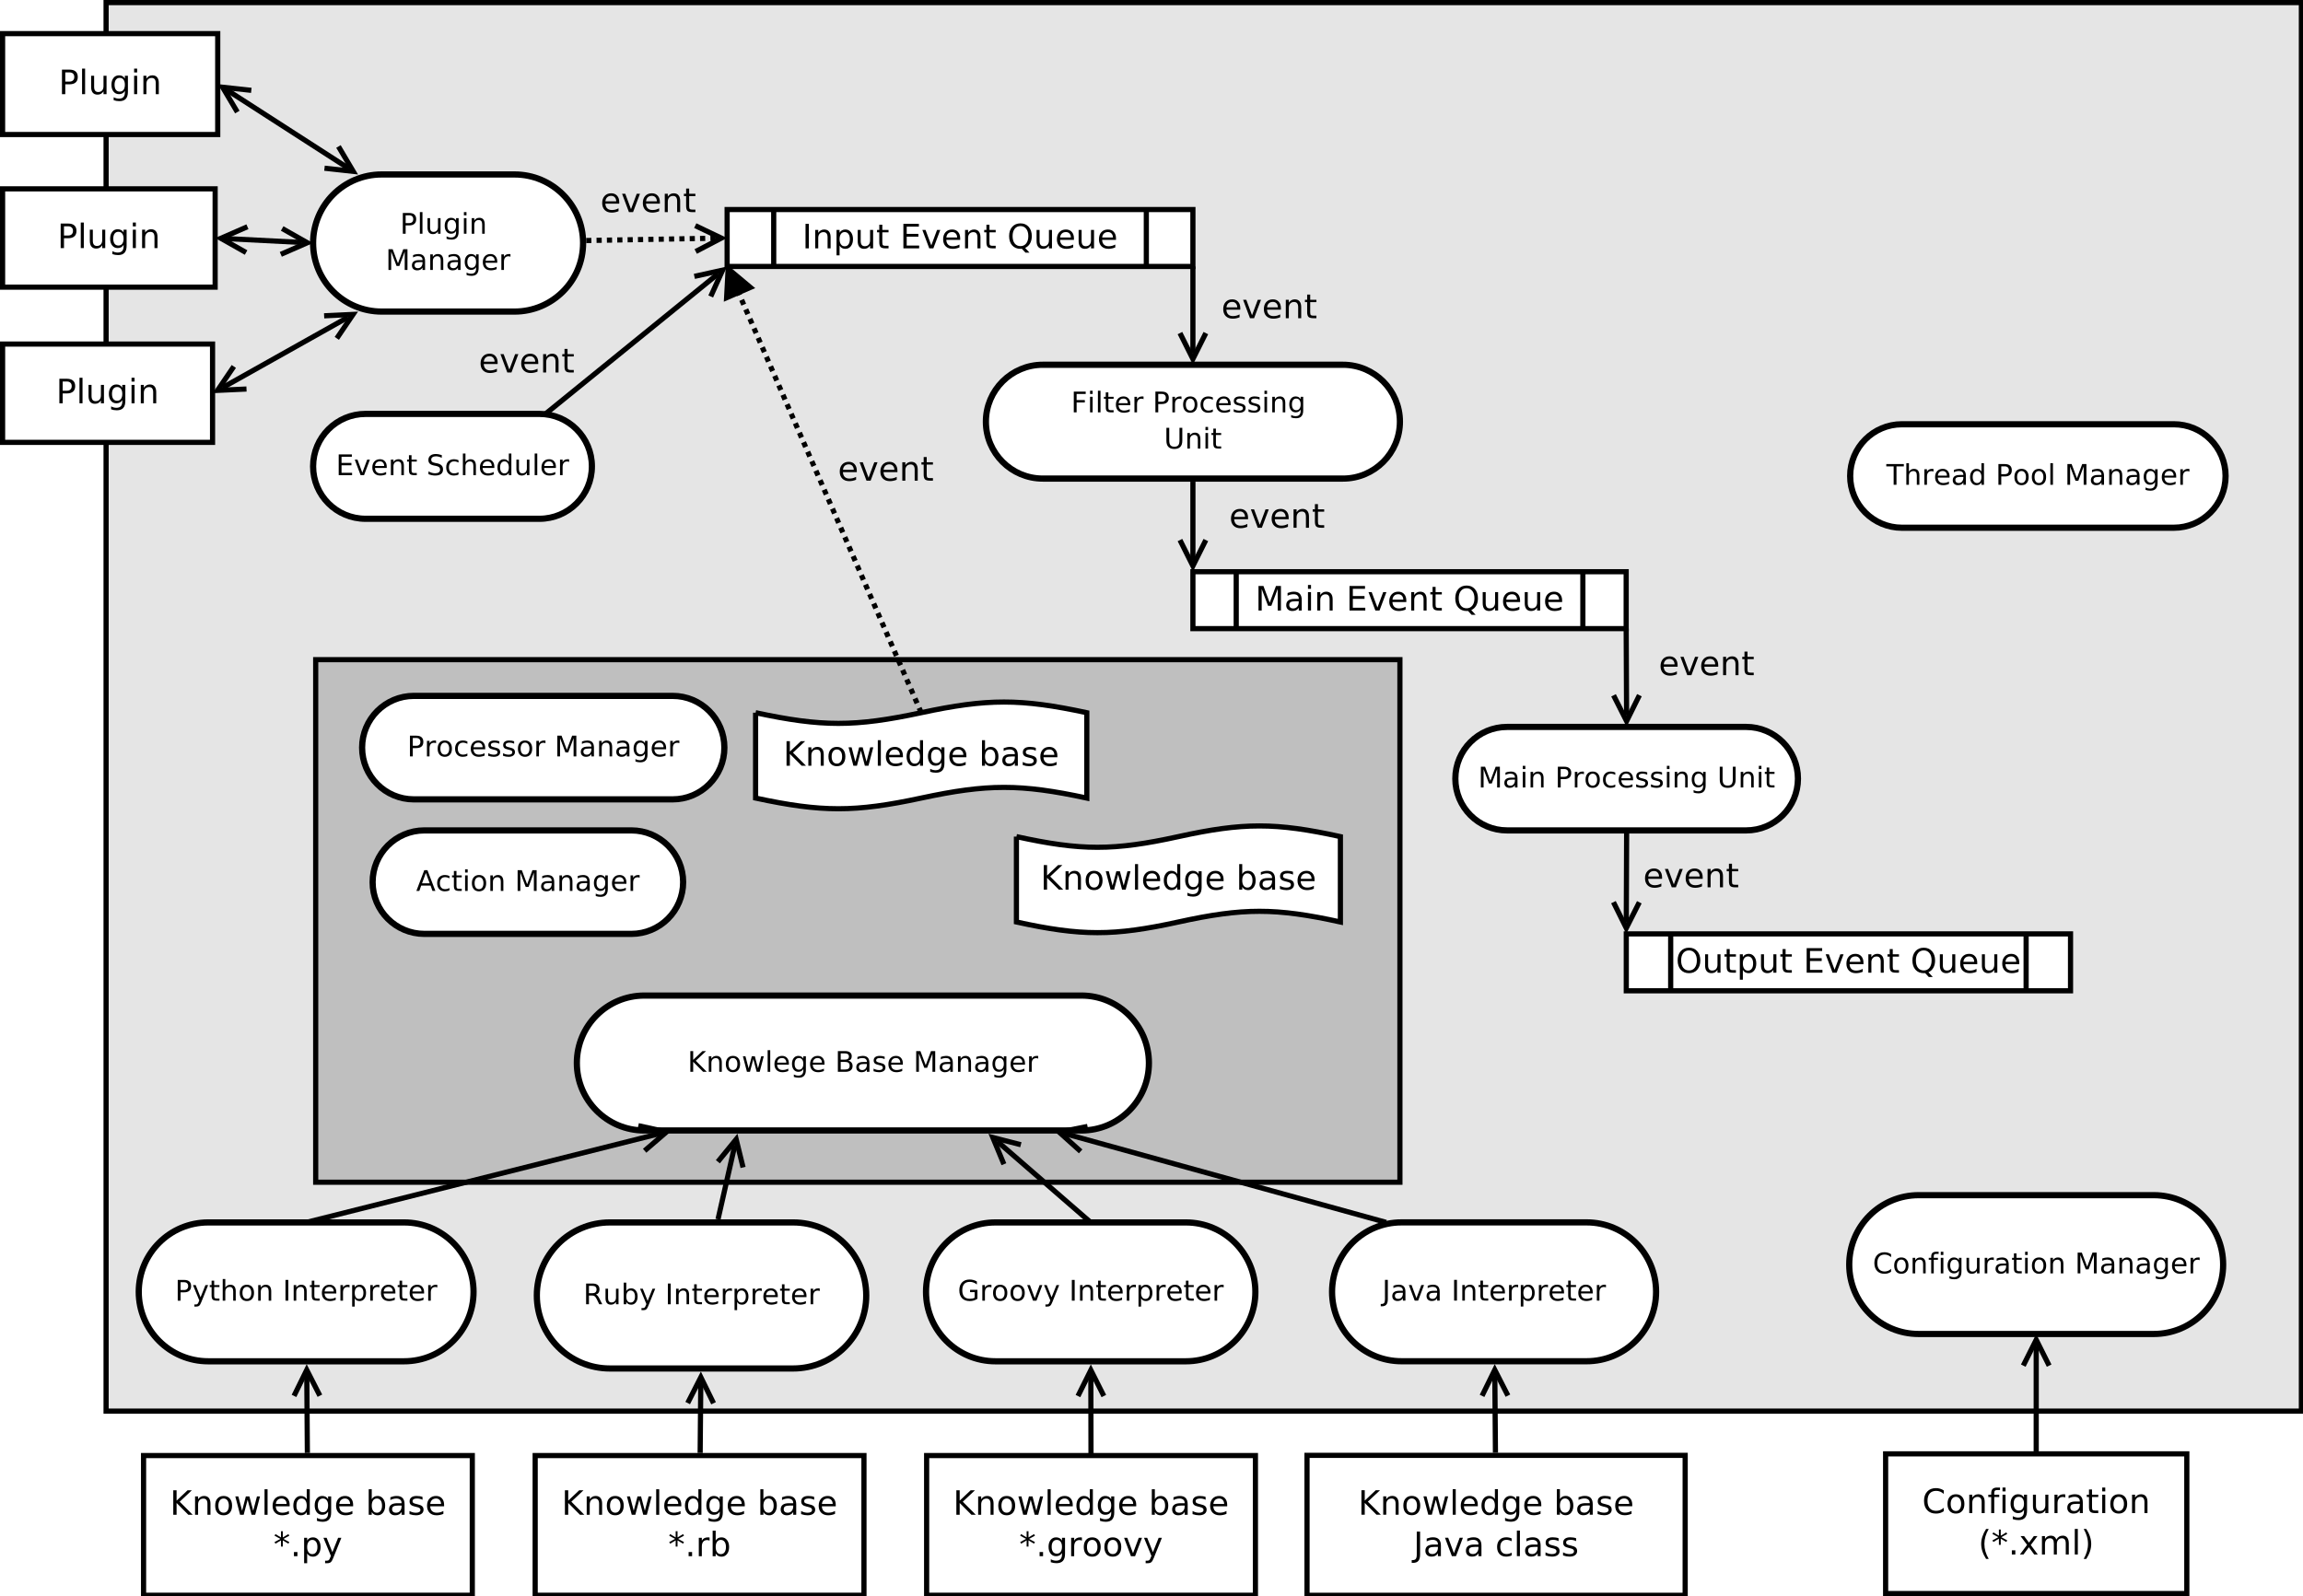 <?xml version="1.0" encoding="UTF-8"?>
<svg xmlns="http://www.w3.org/2000/svg" xmlns:xlink="http://www.w3.org/1999/xlink" width="890pt" height="617pt" viewBox="0 0 890 617" version="1.1">
<defs>
<g>
<symbol overflow="visible" id="glyph0-0">
<path style="stroke:none;" d="M 2.562 -8.422 L 2.562 -4.859 L 4.172 -4.859 C 4.766 -4.859 5.223 -5.016 5.547 -5.328 C 5.879 -5.641 6.047 -6.078 6.047 -6.641 C 6.047 -7.211 5.879 -7.648 5.547 -7.953 C 5.223 -8.266 4.766 -8.422 4.172 -8.422 Z M 1.281 -9.484 L 4.172 -9.484 C 5.234 -9.484 6.035 -9.238 6.578 -8.75 C 7.117 -8.27 7.391 -7.566 7.391 -6.641 C 7.391 -5.711 7.117 -5.008 6.578 -4.531 C 6.035 -4.051 5.234 -3.812 4.172 -3.812 L 2.562 -3.812 L 2.562 0 L 1.281 0 Z M 1.281 -9.484 "/>
</symbol>
<symbol overflow="visible" id="glyph0-1">
<path style="stroke:none;" d="M 1.219 -9.875 L 2.391 -9.875 L 2.391 0 L 1.219 0 Z M 1.219 -9.875 "/>
</symbol>
<symbol overflow="visible" id="glyph0-2">
<path style="stroke:none;" d="M 1.109 -2.812 L 1.109 -7.109 L 2.266 -7.109 L 2.266 -2.844 C 2.266 -2.176 2.395 -1.672 2.656 -1.328 C 2.926 -0.992 3.32 -0.828 3.844 -0.828 C 4.477 -0.828 4.977 -1.023 5.344 -1.422 C 5.707 -1.828 5.891 -2.379 5.891 -3.078 L 5.891 -7.109 L 7.062 -7.109 L 7.062 0 L 5.891 0 L 5.891 -1.094 C 5.609 -0.656 5.281 -0.332 4.906 -0.125 C 4.531 0.082 4.094 0.188 3.594 0.188 C 2.781 0.188 2.16 -0.066 1.734 -0.578 C 1.316 -1.086 1.109 -1.832 1.109 -2.812 Z M 1.109 -2.812 "/>
</symbol>
<symbol overflow="visible" id="glyph0-3">
<path style="stroke:none;" d="M 5.906 -3.641 C 5.906 -4.484 5.727 -5.133 5.375 -5.594 C 5.031 -6.062 4.539 -6.297 3.906 -6.297 C 3.281 -6.297 2.789 -6.062 2.438 -5.594 C 2.094 -5.133 1.922 -4.484 1.922 -3.641 C 1.922 -2.797 2.094 -2.141 2.438 -1.672 C 2.789 -1.211 3.281 -0.984 3.906 -0.984 C 4.539 -0.984 5.031 -1.211 5.375 -1.672 C 5.727 -2.141 5.906 -2.797 5.906 -3.641 Z M 7.078 -0.875 C 7.078 0.332 6.805 1.227 6.266 1.812 C 5.723 2.406 4.898 2.703 3.797 2.703 C 3.391 2.703 3.004 2.672 2.641 2.609 C 2.273 2.547 1.922 2.453 1.578 2.328 L 1.578 1.188 C 1.922 1.375 2.258 1.508 2.594 1.594 C 2.926 1.688 3.266 1.734 3.609 1.734 C 4.379 1.734 4.953 1.535 5.328 1.141 C 5.711 0.742 5.906 0.141 5.906 -0.672 L 5.906 -1.25 C 5.664 -0.832 5.352 -0.52 4.969 -0.312 C 4.594 -0.102 4.145 0 3.625 0 C 2.75 0 2.047 -0.332 1.516 -1 C 0.984 -1.664 0.719 -2.547 0.719 -3.641 C 0.719 -4.734 0.984 -5.613 1.516 -6.281 C 2.047 -6.945 2.75 -7.281 3.625 -7.281 C 4.145 -7.281 4.594 -7.176 4.969 -6.969 C 5.352 -6.758 5.664 -6.445 5.906 -6.031 L 5.906 -7.109 L 7.078 -7.109 Z M 7.078 -0.875 "/>
</symbol>
<symbol overflow="visible" id="glyph0-4">
<path style="stroke:none;" d="M 1.219 -7.109 L 2.391 -7.109 L 2.391 0 L 1.219 0 Z M 1.219 -9.875 L 2.391 -9.875 L 2.391 -8.391 L 1.219 -8.391 Z M 1.219 -9.875 "/>
</symbol>
<symbol overflow="visible" id="glyph0-5">
<path style="stroke:none;" d="M 7.141 -4.297 L 7.141 0 L 5.969 0 L 5.969 -4.25 C 5.969 -4.926 5.836 -5.43 5.578 -5.766 C 5.316 -6.098 4.922 -6.266 4.391 -6.266 C 3.766 -6.266 3.27 -6.062 2.906 -5.656 C 2.539 -5.258 2.359 -4.711 2.359 -4.016 L 2.359 0 L 1.188 0 L 1.188 -7.109 L 2.359 -7.109 L 2.359 -6 C 2.641 -6.426 2.969 -6.742 3.344 -6.953 C 3.719 -7.172 4.156 -7.281 4.656 -7.281 C 5.469 -7.281 6.082 -7.023 6.5 -6.516 C 6.926 -6.016 7.141 -5.273 7.141 -4.297 Z M 7.141 -4.297 "/>
</symbol>
<symbol overflow="visible" id="glyph0-6">
<path style="stroke:none;" d="M 7.312 -3.844 L 7.312 -3.281 L 1.938 -3.281 C 1.988 -2.469 2.227 -1.852 2.656 -1.438 C 3.094 -1.02 3.695 -0.812 4.469 -0.812 C 4.914 -0.812 5.348 -0.863 5.766 -0.969 C 6.191 -1.082 6.613 -1.25 7.031 -1.469 L 7.031 -0.359 C 6.613 -0.18 6.18 -0.047 5.734 0.047 C 5.297 0.141 4.852 0.188 4.406 0.188 C 3.27 0.188 2.367 -0.141 1.703 -0.797 C 1.047 -1.461 0.719 -2.359 0.719 -3.484 C 0.719 -4.648 1.031 -5.57 1.656 -6.25 C 2.289 -6.938 3.141 -7.281 4.203 -7.281 C 5.16 -7.281 5.914 -6.973 6.469 -6.359 C 7.031 -5.742 7.312 -4.906 7.312 -3.844 Z M 6.141 -4.188 C 6.129 -4.82 5.945 -5.332 5.594 -5.719 C 5.25 -6.102 4.789 -6.297 4.219 -6.297 C 3.562 -6.297 3.035 -6.109 2.641 -5.734 C 2.254 -5.367 2.031 -4.852 1.969 -4.188 Z M 6.141 -4.188 "/>
</symbol>
<symbol overflow="visible" id="glyph0-7">
<path style="stroke:none;" d="M 0.391 -7.109 L 1.625 -7.109 L 3.844 -1.141 L 6.062 -7.109 L 7.312 -7.109 L 4.641 0 L 3.047 0 Z M 0.391 -7.109 "/>
</symbol>
<symbol overflow="visible" id="glyph0-8">
<path style="stroke:none;" d="M 2.375 -9.125 L 2.375 -7.109 L 4.781 -7.109 L 4.781 -6.203 L 2.375 -6.203 L 2.375 -2.344 C 2.375 -1.758 2.453 -1.383 2.609 -1.219 C 2.773 -1.062 3.102 -0.984 3.594 -0.984 L 4.781 -0.984 L 4.781 0 L 3.594 0 C 2.688 0 2.062 -0.164 1.719 -0.5 C 1.375 -0.844 1.203 -1.457 1.203 -2.344 L 1.203 -6.203 L 0.344 -6.203 L 0.344 -7.109 L 1.203 -7.109 L 1.203 -9.125 Z M 2.375 -9.125 "/>
</symbol>
<symbol overflow="visible" id="glyph0-9">
<path style="stroke:none;" d="M 1.281 -9.484 L 2.562 -9.484 L 2.562 0 L 1.281 0 Z M 1.281 -9.484 "/>
</symbol>
<symbol overflow="visible" id="glyph0-10">
<path style="stroke:none;" d="M 2.359 -1.062 L 2.359 2.703 L 1.188 2.703 L 1.188 -7.109 L 2.359 -7.109 L 2.359 -6.031 C 2.598 -6.457 2.906 -6.77 3.281 -6.969 C 3.656 -7.176 4.102 -7.281 4.625 -7.281 C 5.488 -7.281 6.191 -6.938 6.734 -6.25 C 7.273 -5.562 7.547 -4.66 7.547 -3.547 C 7.547 -2.43 7.273 -1.531 6.734 -0.844 C 6.191 -0.156 5.488 0.188 4.625 0.188 C 4.102 0.188 3.656 0.082 3.281 -0.125 C 2.906 -0.332 2.598 -0.645 2.359 -1.062 Z M 6.328 -3.547 C 6.328 -4.41 6.148 -5.082 5.797 -5.562 C 5.441 -6.051 4.957 -6.297 4.344 -6.297 C 3.727 -6.297 3.242 -6.051 2.891 -5.562 C 2.535 -5.082 2.359 -4.41 2.359 -3.547 C 2.359 -2.691 2.535 -2.02 2.891 -1.531 C 3.242 -1.039 3.727 -0.797 4.344 -0.797 C 4.957 -0.797 5.441 -1.039 5.797 -1.531 C 6.148 -2.02 6.328 -2.691 6.328 -3.547 Z M 6.328 -3.547 "/>
</symbol>
<symbol overflow="visible" id="glyph0-11">
<path style="stroke:none;" d=""/>
</symbol>
<symbol overflow="visible" id="glyph0-12">
<path style="stroke:none;" d="M 1.281 -9.484 L 7.266 -9.484 L 7.266 -8.391 L 2.562 -8.391 L 2.562 -5.594 L 7.078 -5.594 L 7.078 -4.516 L 2.562 -4.516 L 2.562 -1.078 L 7.375 -1.078 L 7.375 0 L 1.281 0 Z M 1.281 -9.484 "/>
</symbol>
<symbol overflow="visible" id="glyph0-13">
<path style="stroke:none;" d="M 5.125 -8.609 C 4.188 -8.609 3.441 -8.258 2.891 -7.562 C 2.348 -6.875 2.078 -5.93 2.078 -4.734 C 2.078 -3.535 2.348 -2.586 2.891 -1.891 C 3.441 -1.203 4.188 -0.859 5.125 -0.859 C 6.051 -0.859 6.785 -1.203 7.328 -1.891 C 7.879 -2.586 8.156 -3.535 8.156 -4.734 C 8.156 -5.93 7.879 -6.875 7.328 -7.562 C 6.785 -8.258 6.051 -8.609 5.125 -8.609 Z M 6.922 -0.172 L 8.609 1.672 L 7.062 1.672 L 5.656 0.156 C 5.52 0.164 5.41 0.172 5.328 0.172 C 5.254 0.18 5.188 0.188 5.125 0.188 C 3.789 0.188 2.723 -0.254 1.922 -1.141 C 1.129 -2.035 0.734 -3.234 0.734 -4.734 C 0.734 -6.223 1.129 -7.414 1.922 -8.312 C 2.723 -9.207 3.789 -9.656 5.125 -9.656 C 6.445 -9.656 7.504 -9.207 8.297 -8.312 C 9.098 -7.414 9.5 -6.223 9.5 -4.734 C 9.5 -3.629 9.273 -2.688 8.828 -1.906 C 8.391 -1.125 7.754 -0.547 6.922 -0.172 Z M 6.922 -0.172 "/>
</symbol>
<symbol overflow="visible" id="glyph0-14">
<path style="stroke:none;" d="M 1.281 -9.484 L 3.188 -9.484 L 5.609 -3.031 L 8.031 -9.484 L 9.953 -9.484 L 9.953 0 L 8.703 0 L 8.703 -8.328 L 6.25 -1.828 L 4.969 -1.828 L 2.516 -8.328 L 2.516 0 L 1.281 0 Z M 1.281 -9.484 "/>
</symbol>
<symbol overflow="visible" id="glyph0-15">
<path style="stroke:none;" d="M 4.453 -3.578 C 3.516 -3.578 2.863 -3.469 2.5 -3.25 C 2.133 -3.031 1.953 -2.66 1.953 -2.141 C 1.953 -1.734 2.086 -1.406 2.359 -1.156 C 2.629 -0.914 3 -0.797 3.469 -0.797 C 4.113 -0.797 4.633 -1.023 5.031 -1.484 C 5.426 -1.941 5.625 -2.551 5.625 -3.312 L 5.625 -3.578 Z M 6.781 -4.062 L 6.781 0 L 5.625 0 L 5.625 -1.078 C 5.352 -0.648 5.02 -0.332 4.625 -0.125 C 4.227 0.082 3.738 0.188 3.156 0.188 C 2.426 0.188 1.848 -0.016 1.422 -0.422 C 0.992 -0.836 0.781 -1.383 0.781 -2.062 C 0.781 -2.863 1.047 -3.469 1.578 -3.875 C 2.117 -4.281 2.922 -4.484 3.984 -4.484 L 5.625 -4.484 L 5.625 -4.609 C 5.625 -5.141 5.445 -5.551 5.094 -5.844 C 4.738 -6.145 4.238 -6.297 3.594 -6.297 C 3.188 -6.297 2.789 -6.242 2.406 -6.141 C 2.02 -6.047 1.648 -5.898 1.297 -5.703 L 1.297 -6.781 C 1.723 -6.945 2.141 -7.07 2.547 -7.156 C 2.953 -7.238 3.344 -7.281 3.719 -7.281 C 4.75 -7.281 5.516 -7.016 6.016 -6.484 C 6.523 -5.953 6.781 -5.145 6.781 -4.062 Z M 6.781 -4.062 "/>
</symbol>
<symbol overflow="visible" id="glyph0-16">
<path style="stroke:none;" d="M 5.125 -8.609 C 4.188 -8.609 3.441 -8.258 2.891 -7.562 C 2.348 -6.875 2.078 -5.93 2.078 -4.734 C 2.078 -3.535 2.348 -2.586 2.891 -1.891 C 3.441 -1.203 4.188 -0.859 5.125 -0.859 C 6.051 -0.859 6.785 -1.203 7.328 -1.891 C 7.879 -2.586 8.156 -3.535 8.156 -4.734 C 8.156 -5.93 7.879 -6.875 7.328 -7.562 C 6.785 -8.258 6.051 -8.609 5.125 -8.609 Z M 5.125 -9.656 C 6.445 -9.656 7.504 -9.207 8.297 -8.312 C 9.098 -7.414 9.5 -6.223 9.5 -4.734 C 9.5 -3.234 9.098 -2.035 8.297 -1.141 C 7.504 -0.254 6.445 0.188 5.125 0.188 C 3.789 0.188 2.723 -0.254 1.922 -1.141 C 1.129 -2.035 0.734 -3.234 0.734 -4.734 C 0.734 -6.223 1.129 -7.414 1.922 -8.312 C 2.723 -9.207 3.789 -9.656 5.125 -9.656 Z M 5.125 -9.656 "/>
</symbol>
<symbol overflow="visible" id="glyph0-17">
<path style="stroke:none;" d="M 1.281 -9.484 L 2.562 -9.484 L 2.562 -5.469 L 6.812 -9.484 L 8.469 -9.484 L 3.766 -5.062 L 8.797 0 L 7.109 0 L 2.562 -4.562 L 2.562 0 L 1.281 0 Z M 1.281 -9.484 "/>
</symbol>
<symbol overflow="visible" id="glyph0-18">
<path style="stroke:none;" d="M 3.984 -6.297 C 3.359 -6.297 2.863 -6.051 2.5 -5.562 C 2.133 -5.07 1.953 -4.398 1.953 -3.547 C 1.953 -2.691 2.129 -2.02 2.484 -1.531 C 2.848 -1.051 3.348 -0.812 3.984 -0.812 C 4.598 -0.812 5.086 -1.055 5.453 -1.547 C 5.816 -2.035 6 -2.703 6 -3.547 C 6 -4.391 5.816 -5.055 5.453 -5.547 C 5.086 -6.047 4.598 -6.297 3.984 -6.297 Z M 3.984 -7.281 C 4.992 -7.281 5.789 -6.945 6.375 -6.281 C 6.957 -5.625 7.25 -4.711 7.25 -3.547 C 7.25 -2.379 6.957 -1.461 6.375 -0.797 C 5.789 -0.141 4.992 0.188 3.984 0.188 C 2.961 0.188 2.16 -0.141 1.578 -0.797 C 1.004 -1.461 0.719 -2.379 0.719 -3.547 C 0.719 -4.711 1.004 -5.625 1.578 -6.281 C 2.16 -6.945 2.961 -7.281 3.984 -7.281 Z M 3.984 -7.281 "/>
</symbol>
<symbol overflow="visible" id="glyph0-19">
<path style="stroke:none;" d="M 0.547 -7.109 L 1.719 -7.109 L 3.172 -1.562 L 4.625 -7.109 L 6 -7.109 L 7.469 -1.562 L 8.922 -7.109 L 10.094 -7.109 L 8.234 0 L 6.844 0 L 5.312 -5.828 L 3.781 0 L 2.406 0 Z M 0.547 -7.109 "/>
</symbol>
<symbol overflow="visible" id="glyph0-20">
<path style="stroke:none;" d="M 5.906 -6.031 L 5.906 -9.875 L 7.078 -9.875 L 7.078 0 L 5.906 0 L 5.906 -1.062 C 5.656 -0.645 5.344 -0.332 4.969 -0.125 C 4.594 0.082 4.145 0.188 3.625 0.188 C 2.77 0.188 2.07 -0.156 1.531 -0.844 C 0.988 -1.531 0.719 -2.43 0.719 -3.547 C 0.719 -4.66 0.988 -5.562 1.531 -6.25 C 2.07 -6.938 2.77 -7.281 3.625 -7.281 C 4.145 -7.281 4.594 -7.176 4.969 -6.969 C 5.344 -6.77 5.656 -6.457 5.906 -6.031 Z M 1.922 -3.547 C 1.922 -2.691 2.098 -2.02 2.453 -1.531 C 2.805 -1.039 3.289 -0.797 3.906 -0.797 C 4.531 -0.797 5.02 -1.039 5.375 -1.531 C 5.727 -2.02 5.906 -2.691 5.906 -3.547 C 5.906 -4.41 5.727 -5.082 5.375 -5.562 C 5.02 -6.051 4.531 -6.297 3.906 -6.297 C 3.289 -6.297 2.805 -6.051 2.453 -5.562 C 2.098 -5.082 1.922 -4.41 1.922 -3.547 Z M 1.922 -3.547 "/>
</symbol>
<symbol overflow="visible" id="glyph0-21">
<path style="stroke:none;" d="M 6.328 -3.547 C 6.328 -4.41 6.148 -5.082 5.797 -5.562 C 5.441 -6.051 4.957 -6.297 4.344 -6.297 C 3.727 -6.297 3.242 -6.051 2.891 -5.562 C 2.535 -5.082 2.359 -4.41 2.359 -3.547 C 2.359 -2.691 2.535 -2.02 2.891 -1.531 C 3.242 -1.039 3.727 -0.797 4.344 -0.797 C 4.957 -0.797 5.441 -1.039 5.797 -1.531 C 6.148 -2.02 6.328 -2.691 6.328 -3.547 Z M 2.359 -6.031 C 2.598 -6.457 2.906 -6.77 3.281 -6.969 C 3.656 -7.176 4.102 -7.281 4.625 -7.281 C 5.488 -7.281 6.191 -6.938 6.734 -6.25 C 7.273 -5.562 7.547 -4.66 7.547 -3.547 C 7.547 -2.43 7.273 -1.531 6.734 -0.844 C 6.191 -0.156 5.488 0.188 4.625 0.188 C 4.102 0.188 3.656 0.082 3.281 -0.125 C 2.906 -0.332 2.598 -0.645 2.359 -1.062 L 2.359 0 L 1.188 0 L 1.188 -9.875 L 2.359 -9.875 Z M 2.359 -6.031 "/>
</symbol>
<symbol overflow="visible" id="glyph0-22">
<path style="stroke:none;" d="M 5.75 -6.906 L 5.75 -5.797 C 5.426 -5.961 5.086 -6.086 4.734 -6.172 C 4.379 -6.254 4.008 -6.297 3.625 -6.297 C 3.039 -6.297 2.602 -6.207 2.312 -6.031 C 2.031 -5.852 1.891 -5.586 1.891 -5.234 C 1.891 -4.961 1.988 -4.75 2.188 -4.594 C 2.395 -4.445 2.816 -4.301 3.453 -4.156 L 3.844 -4.062 C 4.676 -3.883 5.266 -3.633 5.609 -3.312 C 5.961 -2.988 6.141 -2.539 6.141 -1.969 C 6.141 -1.301 5.879 -0.773 5.359 -0.391 C 4.836 -0.004 4.117 0.188 3.203 0.188 C 2.816 0.188 2.414 0.148 2 0.078 C 1.594 0.004 1.16 -0.109 0.703 -0.266 L 0.703 -1.469 C 1.141 -1.238 1.566 -1.066 1.984 -0.953 C 2.398 -0.848 2.812 -0.797 3.219 -0.797 C 3.77 -0.797 4.191 -0.891 4.484 -1.078 C 4.785 -1.266 4.938 -1.531 4.938 -1.875 C 4.938 -2.188 4.828 -2.426 4.609 -2.594 C 4.398 -2.77 3.938 -2.938 3.219 -3.094 L 2.812 -3.188 C 2.082 -3.344 1.555 -3.578 1.234 -3.891 C 0.91 -4.203 0.75 -4.633 0.75 -5.188 C 0.75 -5.852 0.984 -6.367 1.453 -6.734 C 1.93 -7.098 2.609 -7.281 3.484 -7.281 C 3.91 -7.281 4.316 -7.25 4.703 -7.188 C 5.086 -7.125 5.438 -7.031 5.75 -6.906 Z M 5.75 -6.906 "/>
</symbol>
<symbol overflow="visible" id="glyph0-23">
<path style="stroke:none;" d="M 6.109 -7.922 L 3.828 -6.688 L 6.109 -5.453 L 5.75 -4.828 L 3.609 -6.109 L 3.609 -3.719 L 2.891 -3.719 L 2.891 -6.109 L 0.75 -4.828 L 0.391 -5.453 L 2.672 -6.688 L 0.391 -7.922 L 0.75 -8.547 L 2.891 -7.25 L 2.891 -9.656 L 3.609 -9.656 L 3.609 -7.25 L 5.75 -8.547 Z M 6.109 -7.922 "/>
</symbol>
<symbol overflow="visible" id="glyph0-24">
<path style="stroke:none;" d="M 1.391 -1.609 L 2.734 -1.609 L 2.734 0 L 1.391 0 Z M 1.391 -1.609 "/>
</symbol>
<symbol overflow="visible" id="glyph0-25">
<path style="stroke:none;" d="M 4.188 0.656 C 3.852 1.508 3.531 2.062 3.219 2.312 C 2.906 2.57 2.488 2.703 1.969 2.703 L 1.031 2.703 L 1.031 1.734 L 1.719 1.734 C 2.039 1.734 2.289 1.656 2.469 1.5 C 2.645 1.344 2.836 0.984 3.047 0.422 L 3.266 -0.109 L 0.391 -7.109 L 1.625 -7.109 L 3.844 -1.547 L 6.062 -7.109 L 7.312 -7.109 Z M 4.188 0.656 "/>
</symbol>
<symbol overflow="visible" id="glyph0-26">
<path style="stroke:none;" d="M 5.344 -6.016 C 5.207 -6.086 5.062 -6.141 4.906 -6.172 C 4.758 -6.211 4.594 -6.234 4.406 -6.234 C 3.75 -6.234 3.242 -6.02 2.891 -5.594 C 2.535 -5.164 2.359 -4.551 2.359 -3.75 L 2.359 0 L 1.188 0 L 1.188 -7.109 L 2.359 -7.109 L 2.359 -6 C 2.598 -6.438 2.914 -6.758 3.312 -6.969 C 3.707 -7.176 4.188 -7.281 4.75 -7.281 C 4.832 -7.281 4.922 -7.273 5.016 -7.266 C 5.109 -7.254 5.219 -7.238 5.344 -7.219 Z M 5.344 -6.016 "/>
</symbol>
<symbol overflow="visible" id="glyph0-27">
<path style="stroke:none;" d="M 1.281 -9.484 L 2.562 -9.484 L 2.562 -0.656 C 2.562 0.477 2.344 1.305 1.906 1.828 C 1.469 2.348 0.77 2.609 -0.188 2.609 L -0.672 2.609 L -0.672 1.531 L -0.266 1.531 C 0.297 1.531 0.691 1.367 0.922 1.047 C 1.16 0.734 1.281 0.164 1.281 -0.656 Z M 1.281 -9.484 "/>
</symbol>
<symbol overflow="visible" id="glyph0-28">
<path style="stroke:none;" d="M 6.344 -6.844 L 6.344 -5.75 C 6.008 -5.926 5.676 -6.062 5.344 -6.156 C 5.008 -6.25 4.676 -6.297 4.344 -6.297 C 3.582 -6.297 2.992 -6.051 2.578 -5.562 C 2.16 -5.082 1.953 -4.41 1.953 -3.547 C 1.953 -2.68 2.16 -2.008 2.578 -1.531 C 2.992 -1.051 3.582 -0.812 4.344 -0.812 C 4.676 -0.812 5.008 -0.852 5.344 -0.938 C 5.676 -1.031 6.008 -1.172 6.344 -1.359 L 6.344 -0.266 C 6.02 -0.117 5.68 -0.008 5.328 0.062 C 4.984 0.145 4.613 0.188 4.219 0.188 C 3.145 0.188 2.289 -0.145 1.656 -0.812 C 1.031 -1.488 0.719 -2.398 0.719 -3.547 C 0.719 -4.703 1.035 -5.613 1.672 -6.281 C 2.305 -6.945 3.18 -7.281 4.297 -7.281 C 4.648 -7.281 5 -7.242 5.344 -7.172 C 5.688 -7.098 6.02 -6.988 6.344 -6.844 Z M 6.344 -6.844 "/>
</symbol>
<symbol overflow="visible" id="glyph0-29">
<path style="stroke:none;" d="M 8.375 -8.75 L 8.375 -7.391 C 7.938 -7.797 7.473 -8.098 6.984 -8.297 C 6.504 -8.492 5.988 -8.594 5.438 -8.594 C 4.352 -8.594 3.52 -8.258 2.938 -7.594 C 2.363 -6.938 2.078 -5.984 2.078 -4.734 C 2.078 -3.484 2.363 -2.523 2.938 -1.859 C 3.52 -1.203 4.352 -0.875 5.438 -0.875 C 5.988 -0.875 6.504 -0.973 6.984 -1.172 C 7.473 -1.367 7.938 -1.664 8.375 -2.062 L 8.375 -0.734 C 7.926 -0.422 7.453 -0.188 6.953 -0.031 C 6.453 0.113 5.922 0.188 5.359 0.188 C 3.922 0.188 2.789 -0.25 1.969 -1.125 C 1.145 -2.008 0.734 -3.211 0.734 -4.734 C 0.734 -6.254 1.145 -7.453 1.969 -8.328 C 2.789 -9.211 3.922 -9.656 5.359 -9.656 C 5.922 -9.656 6.453 -9.578 6.953 -9.422 C 7.461 -9.273 7.938 -9.051 8.375 -8.75 Z M 8.375 -8.75 "/>
</symbol>
<symbol overflow="visible" id="glyph0-30">
<path style="stroke:none;" d="M 4.828 -9.875 L 4.828 -8.906 L 3.703 -8.906 C 3.285 -8.906 2.992 -8.816 2.828 -8.641 C 2.672 -8.473 2.594 -8.172 2.594 -7.734 L 2.594 -7.109 L 4.516 -7.109 L 4.516 -6.203 L 2.594 -6.203 L 2.594 0 L 1.422 0 L 1.422 -6.203 L 0.297 -6.203 L 0.297 -7.109 L 1.422 -7.109 L 1.422 -7.609 C 1.422 -8.398 1.602 -8.973 1.969 -9.328 C 2.332 -9.691 2.914 -9.875 3.719 -9.875 Z M 4.828 -9.875 "/>
</symbol>
<symbol overflow="visible" id="glyph0-31">
<path style="stroke:none;" d="M 4.031 -9.859 C 3.469 -8.891 3.047 -7.926 2.766 -6.969 C 2.492 -6.02 2.359 -5.055 2.359 -4.078 C 2.359 -3.098 2.492 -2.129 2.766 -1.172 C 3.047 -0.211 3.469 0.75 4.031 1.719 L 3.016 1.719 C 2.379 0.719 1.906 -0.258 1.594 -1.219 C 1.281 -2.176 1.125 -3.129 1.125 -4.078 C 1.125 -5.023 1.281 -5.973 1.594 -6.922 C 1.906 -7.879 2.379 -8.859 3.016 -9.859 Z M 4.031 -9.859 "/>
</symbol>
<symbol overflow="visible" id="glyph0-32">
<path style="stroke:none;" d="M 7.141 -7.109 L 4.562 -3.656 L 7.266 0 L 5.891 0 L 3.828 -2.797 L 1.75 0 L 0.375 0 L 3.141 -3.719 L 0.609 -7.109 L 1.984 -7.109 L 3.875 -4.578 L 5.75 -7.109 Z M 7.141 -7.109 "/>
</symbol>
<symbol overflow="visible" id="glyph0-33">
<path style="stroke:none;" d="M 6.766 -5.75 C 7.055 -6.27 7.406 -6.656 7.812 -6.906 C 8.219 -7.156 8.695 -7.281 9.25 -7.281 C 9.988 -7.281 10.555 -7.02 10.953 -6.5 C 11.359 -5.977 11.562 -5.242 11.562 -4.297 L 11.562 0 L 10.391 0 L 10.391 -4.25 C 10.391 -4.938 10.266 -5.441 10.016 -5.766 C 9.773 -6.098 9.41 -6.266 8.922 -6.266 C 8.316 -6.266 7.836 -6.062 7.484 -5.656 C 7.129 -5.258 6.953 -4.711 6.953 -4.016 L 6.953 0 L 5.781 0 L 5.781 -4.25 C 5.781 -4.938 5.66 -5.441 5.422 -5.766 C 5.18 -6.098 4.805 -6.266 4.297 -6.266 C 3.703 -6.266 3.227 -6.062 2.875 -5.656 C 2.531 -5.25 2.359 -4.703 2.359 -4.016 L 2.359 0 L 1.188 0 L 1.188 -7.109 L 2.359 -7.109 L 2.359 -6 C 2.617 -6.438 2.938 -6.758 3.312 -6.969 C 3.688 -7.176 4.129 -7.281 4.641 -7.281 C 5.16 -7.281 5.598 -7.148 5.953 -6.891 C 6.316 -6.629 6.586 -6.25 6.766 -5.75 Z M 6.766 -5.75 "/>
</symbol>
<symbol overflow="visible" id="glyph0-34">
<path style="stroke:none;" d="M 1.047 -9.859 L 2.062 -9.859 C 2.695 -8.859 3.172 -7.879 3.484 -6.922 C 3.797 -5.973 3.953 -5.023 3.953 -4.078 C 3.953 -3.129 3.797 -2.176 3.484 -1.219 C 3.172 -0.258 2.695 0.719 2.062 1.719 L 1.047 1.719 C 1.609 0.75 2.023 -0.211 2.297 -1.172 C 2.578 -2.129 2.719 -3.098 2.719 -4.078 C 2.719 -5.055 2.578 -6.02 2.297 -6.969 C 2.023 -7.926 1.609 -8.891 1.047 -9.859 Z M 1.047 -9.859 "/>
</symbol>
<symbol overflow="visible" id="glyph1-0">
<path style="stroke:none;" d="M 2.172 -7.125 L 2.172 -4.109 L 3.531 -4.109 C 4.031 -4.109 4.414 -4.238 4.688 -4.5 C 4.969 -4.77 5.109 -5.145 5.109 -5.625 C 5.109 -6.102 4.969 -6.473 4.688 -6.734 C 4.414 -6.992 4.031 -7.125 3.531 -7.125 Z M 1.078 -8.016 L 3.531 -8.016 C 4.426 -8.016 5.102 -7.812 5.562 -7.406 C 6.02 -7 6.25 -6.406 6.25 -5.625 C 6.25 -4.832 6.02 -4.234 5.562 -3.828 C 5.102 -3.422 4.426 -3.219 3.531 -3.219 L 2.172 -3.219 L 2.172 0 L 1.078 0 Z M 1.078 -8.016 "/>
</symbol>
<symbol overflow="visible" id="glyph1-1">
<path style="stroke:none;" d="M 1.031 -8.359 L 2.031 -8.359 L 2.031 0 L 1.031 0 Z M 1.031 -8.359 "/>
</symbol>
<symbol overflow="visible" id="glyph1-2">
<path style="stroke:none;" d="M 0.938 -2.375 L 0.938 -6.016 L 1.922 -6.016 L 1.922 -2.406 C 1.922 -1.844 2.031 -1.414 2.25 -1.125 C 2.477 -0.844 2.812 -0.703 3.25 -0.703 C 3.789 -0.703 4.211 -0.867 4.516 -1.203 C 4.828 -1.547 4.984 -2.016 4.984 -2.609 L 4.984 -6.016 L 5.969 -6.016 L 5.969 0 L 4.984 0 L 4.984 -0.922 C 4.742 -0.555 4.461 -0.285 4.141 -0.109 C 3.828 0.066 3.461 0.156 3.047 0.156 C 2.359 0.156 1.832 -0.055 1.469 -0.484 C 1.113 -0.922 0.938 -1.551 0.938 -2.375 Z M 0.938 -2.375 "/>
</symbol>
<symbol overflow="visible" id="glyph1-3">
<path style="stroke:none;" d="M 5 -3.078 C 5 -3.797 4.848 -4.348 4.547 -4.734 C 4.254 -5.129 3.844 -5.328 3.312 -5.328 C 2.781 -5.328 2.363 -5.129 2.062 -4.734 C 1.77 -4.348 1.625 -3.797 1.625 -3.078 C 1.625 -2.367 1.77 -1.816 2.062 -1.422 C 2.363 -1.023 2.781 -0.828 3.312 -0.828 C 3.844 -0.828 4.254 -1.023 4.547 -1.422 C 4.848 -1.816 5 -2.367 5 -3.078 Z M 5.984 -0.75 C 5.984 0.281 5.754 1.039 5.297 1.531 C 4.848 2.031 4.156 2.281 3.219 2.281 C 2.863 2.281 2.531 2.254 2.219 2.203 C 1.914 2.148 1.617 2.07 1.328 1.969 L 1.328 1.016 C 1.617 1.172 1.906 1.285 2.188 1.359 C 2.469 1.43 2.758 1.469 3.062 1.469 C 3.707 1.469 4.191 1.297 4.516 0.953 C 4.836 0.617 5 0.113 5 -0.562 L 5 -1.062 C 4.789 -0.707 4.523 -0.441 4.203 -0.266 C 3.891 -0.086 3.508 0 3.062 0 C 2.32 0 1.727 -0.281 1.281 -0.844 C 0.832 -1.406 0.609 -2.148 0.609 -3.078 C 0.609 -4.004 0.832 -4.75 1.281 -5.312 C 1.727 -5.875 2.32 -6.156 3.062 -6.156 C 3.508 -6.156 3.891 -6.066 4.203 -5.891 C 4.523 -5.723 4.789 -5.461 5 -5.109 L 5 -6.016 L 5.984 -6.016 Z M 5.984 -0.75 "/>
</symbol>
<symbol overflow="visible" id="glyph1-4">
<path style="stroke:none;" d="M 1.031 -6.016 L 2.031 -6.016 L 2.031 0 L 1.031 0 Z M 1.031 -8.359 L 2.031 -8.359 L 2.031 -7.109 L 1.031 -7.109 Z M 1.031 -8.359 "/>
</symbol>
<symbol overflow="visible" id="glyph1-5">
<path style="stroke:none;" d="M 6.031 -3.625 L 6.031 0 L 5.047 0 L 5.047 -3.594 C 5.047 -4.164 4.938 -4.594 4.719 -4.875 C 4.5 -5.156 4.164 -5.297 3.719 -5.297 C 3.188 -5.297 2.766 -5.125 2.453 -4.781 C 2.148 -4.445 2 -3.988 2 -3.406 L 2 0 L 1 0 L 1 -6.016 L 2 -6.016 L 2 -5.078 C 2.227 -5.441 2.504 -5.711 2.828 -5.891 C 3.148 -6.066 3.52 -6.156 3.938 -6.156 C 4.625 -6.156 5.145 -5.941 5.5 -5.516 C 5.852 -5.086 6.031 -4.457 6.031 -3.625 Z M 6.031 -3.625 "/>
</symbol>
<symbol overflow="visible" id="glyph1-6">
<path style="stroke:none;" d=""/>
</symbol>
<symbol overflow="visible" id="glyph1-7">
<path style="stroke:none;" d="M 1.078 -8.016 L 2.703 -8.016 L 4.75 -2.562 L 6.797 -8.016 L 8.422 -8.016 L 8.422 0 L 7.359 0 L 7.359 -7.047 L 5.297 -1.547 L 4.203 -1.547 L 2.125 -7.047 L 2.125 0 L 1.078 0 Z M 1.078 -8.016 "/>
</symbol>
<symbol overflow="visible" id="glyph1-8">
<path style="stroke:none;" d="M 3.766 -3.031 C 2.973 -3.031 2.422 -2.938 2.109 -2.75 C 1.805 -2.562 1.656 -2.25 1.656 -1.812 C 1.656 -1.469 1.77 -1.191 2 -0.984 C 2.227 -0.773 2.539 -0.672 2.938 -0.672 C 3.488 -0.672 3.926 -0.863 4.25 -1.25 C 4.582 -1.645 4.75 -2.16 4.75 -2.797 L 4.75 -3.031 Z M 5.734 -3.438 L 5.734 0 L 4.75 0 L 4.75 -0.906 C 4.531 -0.539 4.25 -0.27 3.906 -0.094 C 3.57 0.07 3.16 0.156 2.672 0.156 C 2.055 0.156 1.566 -0.016 1.203 -0.359 C 0.836 -0.703 0.656 -1.164 0.656 -1.75 C 0.656 -2.426 0.879 -2.938 1.328 -3.281 C 1.785 -3.625 2.469 -3.797 3.375 -3.797 L 4.75 -3.797 L 4.75 -3.891 C 4.75 -4.348 4.598 -4.703 4.297 -4.953 C 4.004 -5.203 3.586 -5.328 3.047 -5.328 C 2.703 -5.328 2.363 -5.285 2.031 -5.203 C 1.707 -5.117 1.395 -4.992 1.094 -4.828 L 1.094 -5.734 C 1.457 -5.879 1.812 -5.984 2.156 -6.047 C 2.5 -6.117 2.828 -6.156 3.141 -6.156 C 4.016 -6.156 4.664 -5.93 5.094 -5.484 C 5.52 -5.035 5.734 -4.352 5.734 -3.438 Z M 5.734 -3.438 "/>
</symbol>
<symbol overflow="visible" id="glyph1-9">
<path style="stroke:none;" d="M 6.188 -3.25 L 6.188 -2.766 L 1.641 -2.766 C 1.68 -2.086 1.883 -1.57 2.25 -1.219 C 2.613 -0.863 3.125 -0.688 3.781 -0.688 C 4.164 -0.688 4.535 -0.734 4.891 -0.828 C 5.242 -0.922 5.598 -1.055 5.953 -1.234 L 5.953 -0.312 C 5.598 -0.156 5.234 -0.039 4.859 0.031 C 4.484 0.113 4.109 0.156 3.734 0.156 C 2.766 0.156 2 -0.117 1.438 -0.672 C 0.883 -1.234 0.609 -1.992 0.609 -2.953 C 0.609 -3.93 0.875 -4.707 1.406 -5.281 C 1.938 -5.863 2.656 -6.156 3.562 -6.156 C 4.363 -6.156 5 -5.895 5.469 -5.375 C 5.945 -4.852 6.188 -4.145 6.188 -3.25 Z M 5.188 -3.547 C 5.188 -4.086 5.035 -4.52 4.734 -4.844 C 4.441 -5.164 4.051 -5.328 3.562 -5.328 C 3.008 -5.328 2.566 -5.172 2.234 -4.859 C 1.91 -4.547 1.723 -4.109 1.672 -3.547 Z M 5.188 -3.547 "/>
</symbol>
<symbol overflow="visible" id="glyph1-10">
<path style="stroke:none;" d="M 4.516 -5.094 C 4.41 -5.156 4.289 -5.203 4.156 -5.234 C 4.031 -5.266 3.891 -5.281 3.734 -5.281 C 3.172 -5.281 2.738 -5.098 2.438 -4.734 C 2.145 -4.367 2 -3.848 2 -3.172 L 2 0 L 1 0 L 1 -6.016 L 2 -6.016 L 2 -5.078 C 2.195 -5.441 2.461 -5.711 2.797 -5.891 C 3.129 -6.066 3.535 -6.156 4.016 -6.156 C 4.086 -6.156 4.16 -6.148 4.234 -6.141 C 4.316 -6.141 4.41 -6.129 4.516 -6.109 Z M 4.516 -5.094 "/>
</symbol>
<symbol overflow="visible" id="glyph1-11">
<path style="stroke:none;" d="M 1.078 -8.016 L 5.688 -8.016 L 5.688 -7.109 L 2.172 -7.109 L 2.172 -4.75 L 5.344 -4.75 L 5.344 -3.828 L 2.172 -3.828 L 2.172 0 L 1.078 0 Z M 1.078 -8.016 "/>
</symbol>
<symbol overflow="visible" id="glyph1-12">
<path style="stroke:none;" d="M 2.016 -7.719 L 2.016 -6.016 L 4.047 -6.016 L 4.047 -5.25 L 2.016 -5.25 L 2.016 -1.984 C 2.016 -1.492 2.082 -1.176 2.219 -1.031 C 2.352 -0.895 2.625 -0.828 3.031 -0.828 L 4.047 -0.828 L 4.047 0 L 3.031 0 C 2.27 0 1.742 -0.141 1.453 -0.422 C 1.16 -0.711 1.016 -1.234 1.016 -1.984 L 1.016 -5.25 L 0.297 -5.25 L 0.297 -6.016 L 1.016 -6.016 L 1.016 -7.719 Z M 2.016 -7.719 "/>
</symbol>
<symbol overflow="visible" id="glyph1-13">
<path style="stroke:none;" d="M 3.375 -5.328 C 2.844 -5.328 2.422 -5.117 2.109 -4.703 C 1.805 -4.285 1.656 -3.719 1.656 -3 C 1.656 -2.281 1.805 -1.711 2.109 -1.297 C 2.41 -0.891 2.832 -0.688 3.375 -0.688 C 3.895 -0.688 4.305 -0.891 4.609 -1.297 C 4.922 -1.711 5.078 -2.281 5.078 -3 C 5.078 -3.719 4.922 -4.285 4.609 -4.703 C 4.305 -5.117 3.895 -5.328 3.375 -5.328 Z M 3.375 -6.156 C 4.227 -6.156 4.898 -5.875 5.391 -5.312 C 5.879 -4.758 6.125 -3.988 6.125 -3 C 6.125 -2.02 5.879 -1.25 5.391 -0.688 C 4.898 -0.125 4.227 0.156 3.375 0.156 C 2.508 0.156 1.832 -0.125 1.344 -0.688 C 0.852 -1.25 0.609 -2.02 0.609 -3 C 0.609 -3.988 0.852 -4.758 1.344 -5.312 C 1.832 -5.875 2.508 -6.156 3.375 -6.156 Z M 3.375 -6.156 "/>
</symbol>
<symbol overflow="visible" id="glyph1-14">
<path style="stroke:none;" d="M 5.359 -5.781 L 5.359 -4.859 C 5.086 -5.016 4.812 -5.129 4.531 -5.203 C 4.25 -5.285 3.961 -5.328 3.672 -5.328 C 3.035 -5.328 2.539 -5.125 2.188 -4.719 C 1.832 -4.312 1.656 -3.738 1.656 -3 C 1.656 -2.27 1.832 -1.703 2.188 -1.297 C 2.539 -0.891 3.035 -0.688 3.672 -0.688 C 3.961 -0.688 4.25 -0.723 4.531 -0.797 C 4.812 -0.867 5.086 -0.984 5.359 -1.141 L 5.359 -0.234 C 5.086 -0.098 4.801 0 4.5 0.062 C 4.207 0.125 3.895 0.156 3.562 0.156 C 2.656 0.156 1.938 -0.125 1.406 -0.688 C 0.875 -1.258 0.609 -2.031 0.609 -3 C 0.609 -3.977 0.875 -4.75 1.406 -5.312 C 1.945 -5.875 2.688 -6.156 3.625 -6.156 C 3.938 -6.156 4.234 -6.125 4.516 -6.062 C 4.805 -6 5.086 -5.906 5.359 -5.781 Z M 5.359 -5.781 "/>
</symbol>
<symbol overflow="visible" id="glyph1-15">
<path style="stroke:none;" d="M 4.875 -5.844 L 4.875 -4.906 C 4.594 -5.051 4.301 -5.156 4 -5.219 C 3.695 -5.289 3.383 -5.328 3.062 -5.328 C 2.57 -5.328 2.203 -5.25 1.953 -5.094 C 1.711 -4.945 1.594 -4.727 1.594 -4.438 C 1.594 -4.207 1.68 -4.023 1.859 -3.891 C 2.035 -3.766 2.391 -3.641 2.922 -3.516 L 3.25 -3.438 C 3.957 -3.289 4.457 -3.078 4.75 -2.797 C 5.039 -2.523 5.188 -2.145 5.188 -1.656 C 5.188 -1.102 4.969 -0.66 4.531 -0.328 C 4.094 -0.004 3.484 0.156 2.703 0.156 C 2.379 0.156 2.039 0.125 1.688 0.062 C 1.344 0 0.977 -0.094 0.594 -0.219 L 0.594 -1.234 C 0.957 -1.047 1.316 -0.906 1.672 -0.812 C 2.023 -0.719 2.379 -0.672 2.734 -0.672 C 3.191 -0.672 3.547 -0.75 3.797 -0.906 C 4.047 -1.07 4.172 -1.297 4.172 -1.578 C 4.172 -1.848 4.082 -2.055 3.906 -2.203 C 3.727 -2.348 3.332 -2.484 2.719 -2.609 L 2.375 -2.703 C 1.758 -2.828 1.316 -3.02 1.047 -3.281 C 0.773 -3.551 0.641 -3.922 0.641 -4.391 C 0.641 -4.953 0.836 -5.383 1.234 -5.688 C 1.641 -6 2.211 -6.156 2.953 -6.156 C 3.316 -6.156 3.66 -6.129 3.984 -6.078 C 4.305 -6.023 4.602 -5.945 4.875 -5.844 Z M 4.875 -5.844 "/>
</symbol>
<symbol overflow="visible" id="glyph1-16">
<path style="stroke:none;" d="M 0.953 -8.016 L 2.047 -8.016 L 2.047 -3.141 C 2.047 -2.285 2.203 -1.664 2.516 -1.281 C 2.828 -0.906 3.332 -0.719 4.031 -0.719 C 4.727 -0.719 5.227 -0.906 5.531 -1.281 C 5.844 -1.664 6 -2.285 6 -3.141 L 6 -8.016 L 7.094 -8.016 L 7.094 -3.016 C 7.094 -1.961 6.832 -1.172 6.312 -0.641 C 5.801 -0.109 5.039 0.156 4.031 0.156 C 3.02 0.156 2.254 -0.109 1.734 -0.641 C 1.211 -1.172 0.953 -1.961 0.953 -3.016 Z M 0.953 -8.016 "/>
</symbol>
<symbol overflow="visible" id="glyph1-17">
<path style="stroke:none;" d="M 1.078 -8.016 L 6.156 -8.016 L 6.156 -7.109 L 2.172 -7.109 L 2.172 -4.734 L 5.984 -4.734 L 5.984 -3.812 L 2.172 -3.812 L 2.172 -0.906 L 6.25 -0.906 L 6.25 0 L 1.078 0 Z M 1.078 -8.016 "/>
</symbol>
<symbol overflow="visible" id="glyph1-18">
<path style="stroke:none;" d="M 0.328 -6.016 L 1.375 -6.016 L 3.25 -0.969 L 5.141 -6.016 L 6.188 -6.016 L 3.922 0 L 2.578 0 Z M 0.328 -6.016 "/>
</symbol>
<symbol overflow="visible" id="glyph1-19">
<path style="stroke:none;" d="M 5.891 -7.75 L 5.891 -6.703 C 5.473 -6.898 5.082 -7.047 4.719 -7.141 C 4.352 -7.234 4 -7.281 3.656 -7.281 C 3.07 -7.281 2.617 -7.164 2.297 -6.938 C 1.973 -6.707 1.812 -6.383 1.812 -5.969 C 1.812 -5.613 1.914 -5.344 2.125 -5.156 C 2.344 -4.977 2.75 -4.832 3.344 -4.719 L 4 -4.594 C 4.812 -4.438 5.41 -4.16 5.797 -3.766 C 6.18 -3.379 6.375 -2.863 6.375 -2.219 C 6.375 -1.438 6.113 -0.844 5.594 -0.438 C 5.07 -0.039 4.305 0.156 3.297 0.156 C 2.922 0.156 2.516 0.109 2.078 0.016 C 1.648 -0.066 1.207 -0.191 0.75 -0.359 L 0.75 -1.469 C 1.195 -1.219 1.629 -1.031 2.047 -0.906 C 2.473 -0.781 2.891 -0.719 3.297 -0.719 C 3.922 -0.719 4.398 -0.836 4.734 -1.078 C 5.066 -1.328 5.234 -1.676 5.234 -2.125 C 5.234 -2.52 5.113 -2.828 4.875 -3.047 C 4.633 -3.273 4.238 -3.445 3.688 -3.562 L 3.031 -3.688 C 2.219 -3.844 1.629 -4.094 1.266 -4.438 C 0.898 -4.781 0.719 -5.258 0.719 -5.875 C 0.719 -6.582 0.969 -7.141 1.469 -7.547 C 1.969 -7.961 2.66 -8.172 3.547 -8.172 C 3.922 -8.172 4.301 -8.133 4.688 -8.062 C 5.082 -7.988 5.484 -7.883 5.891 -7.75 Z M 5.891 -7.75 "/>
</symbol>
<symbol overflow="visible" id="glyph1-20">
<path style="stroke:none;" d="M 6.031 -3.625 L 6.031 0 L 5.047 0 L 5.047 -3.594 C 5.047 -4.164 4.938 -4.594 4.719 -4.875 C 4.5 -5.156 4.164 -5.297 3.719 -5.297 C 3.188 -5.297 2.766 -5.125 2.453 -4.781 C 2.148 -4.445 2 -3.988 2 -3.406 L 2 0 L 1 0 L 1 -8.359 L 2 -8.359 L 2 -5.078 C 2.227 -5.441 2.504 -5.711 2.828 -5.891 C 3.148 -6.066 3.52 -6.156 3.938 -6.156 C 4.625 -6.156 5.145 -5.941 5.5 -5.516 C 5.852 -5.086 6.031 -4.457 6.031 -3.625 Z M 6.031 -3.625 "/>
</symbol>
<symbol overflow="visible" id="glyph1-21">
<path style="stroke:none;" d="M 5 -5.109 L 5 -8.359 L 5.984 -8.359 L 5.984 0 L 5 0 L 5 -0.906 C 4.789 -0.539 4.523 -0.27 4.203 -0.094 C 3.891 0.07 3.508 0.156 3.062 0.156 C 2.344 0.156 1.754 -0.129 1.297 -0.703 C 0.836 -1.285 0.609 -2.051 0.609 -3 C 0.609 -3.945 0.836 -4.707 1.297 -5.281 C 1.754 -5.863 2.344 -6.156 3.062 -6.156 C 3.508 -6.156 3.891 -6.066 4.203 -5.891 C 4.523 -5.723 4.789 -5.461 5 -5.109 Z M 1.625 -3 C 1.625 -2.27 1.773 -1.695 2.078 -1.281 C 2.379 -0.875 2.789 -0.672 3.312 -0.672 C 3.832 -0.672 4.242 -0.875 4.547 -1.281 C 4.848 -1.695 5 -2.27 5 -3 C 5 -3.727 4.848 -4.297 4.547 -4.703 C 4.242 -5.117 3.832 -5.328 3.312 -5.328 C 2.789 -5.328 2.379 -5.117 2.078 -4.703 C 1.773 -4.297 1.625 -3.727 1.625 -3 Z M 1.625 -3 "/>
</symbol>
<symbol overflow="visible" id="glyph1-22">
<path style="stroke:none;" d="M -0.031 -8.016 L 6.75 -8.016 L 6.75 -7.109 L 3.906 -7.109 L 3.906 0 L 2.812 0 L 2.812 -7.109 L -0.031 -7.109 Z M -0.031 -8.016 "/>
</symbol>
<symbol overflow="visible" id="glyph1-23">
<path style="stroke:none;" d="M 3.766 -6.953 L 2.281 -2.953 L 5.234 -2.953 Z M 3.141 -8.016 L 4.375 -8.016 L 7.438 0 L 6.312 0 L 5.578 -2.062 L 1.953 -2.062 L 1.234 0 L 0.094 0 Z M 3.141 -8.016 "/>
</symbol>
<symbol overflow="visible" id="glyph1-24">
<path style="stroke:none;" d="M 1.078 -8.016 L 2.172 -8.016 L 2.172 -4.625 L 5.766 -8.016 L 7.156 -8.016 L 3.188 -4.281 L 7.438 0 L 6.016 0 L 2.172 -3.859 L 2.172 0 L 1.078 0 Z M 1.078 -8.016 "/>
</symbol>
<symbol overflow="visible" id="glyph1-25">
<path style="stroke:none;" d="M 0.469 -6.016 L 1.453 -6.016 L 2.688 -1.328 L 3.922 -6.016 L 5.078 -6.016 L 6.312 -1.328 L 7.547 -6.016 L 8.531 -6.016 L 6.969 0 L 5.797 0 L 4.5 -4.938 L 3.203 0 L 2.031 0 Z M 0.469 -6.016 "/>
</symbol>
<symbol overflow="visible" id="glyph1-26">
<path style="stroke:none;" d="M 2.172 -3.828 L 2.172 -0.891 L 3.906 -0.891 C 4.488 -0.891 4.922 -1.008 5.203 -1.25 C 5.484 -1.488 5.625 -1.859 5.625 -2.359 C 5.625 -2.859 5.484 -3.227 5.203 -3.469 C 4.922 -3.707 4.488 -3.828 3.906 -3.828 Z M 2.172 -7.125 L 2.172 -4.703 L 3.766 -4.703 C 4.297 -4.703 4.691 -4.801 4.953 -5 C 5.211 -5.207 5.344 -5.516 5.344 -5.922 C 5.344 -6.328 5.211 -6.629 4.953 -6.828 C 4.691 -7.023 4.297 -7.125 3.766 -7.125 Z M 1.078 -8.016 L 3.844 -8.016 C 4.676 -8.016 5.316 -7.844 5.766 -7.5 C 6.211 -7.156 6.438 -6.664 6.438 -6.031 C 6.438 -5.539 6.32 -5.148 6.094 -4.859 C 5.863 -4.578 5.523 -4.398 5.078 -4.328 C 5.609 -4.211 6.02 -3.973 6.312 -3.609 C 6.613 -3.242 6.766 -2.789 6.766 -2.25 C 6.766 -1.531 6.52 -0.973 6.031 -0.578 C 5.551 -0.191 4.859 0 3.953 0 L 1.078 0 Z M 1.078 -8.016 "/>
</symbol>
<symbol overflow="visible" id="glyph1-27">
<path style="stroke:none;" d="M 3.547 0.562 C 3.266 1.281 2.988 1.742 2.719 1.953 C 2.457 2.172 2.102 2.281 1.656 2.281 L 0.875 2.281 L 0.875 1.469 L 1.453 1.469 C 1.723 1.469 1.93 1.398 2.078 1.266 C 2.234 1.141 2.398 0.836 2.578 0.359 L 2.766 -0.094 L 0.328 -6.016 L 1.375 -6.016 L 3.25 -1.312 L 5.141 -6.016 L 6.188 -6.016 Z M 3.547 0.562 "/>
</symbol>
<symbol overflow="visible" id="glyph1-28">
<path style="stroke:none;" d="M 1.078 -8.016 L 2.172 -8.016 L 2.172 0 L 1.078 0 Z M 1.078 -8.016 "/>
</symbol>
<symbol overflow="visible" id="glyph1-29">
<path style="stroke:none;" d="M 2 -0.906 L 2 2.281 L 1 2.281 L 1 -6.016 L 2 -6.016 L 2 -5.109 C 2.195 -5.461 2.453 -5.723 2.766 -5.891 C 3.086 -6.066 3.473 -6.156 3.922 -6.156 C 4.648 -6.156 5.238 -5.863 5.688 -5.281 C 6.145 -4.707 6.375 -3.945 6.375 -3 C 6.375 -2.051 6.145 -1.285 5.688 -0.703 C 5.238 -0.129 4.648 0.156 3.922 0.156 C 3.473 0.156 3.086 0.07 2.766 -0.094 C 2.453 -0.27 2.195 -0.539 2 -0.906 Z M 5.359 -3 C 5.359 -3.727 5.207 -4.297 4.906 -4.703 C 4.602 -5.117 4.191 -5.328 3.672 -5.328 C 3.148 -5.328 2.738 -5.117 2.438 -4.703 C 2.145 -4.297 2 -3.727 2 -3 C 2 -2.27 2.145 -1.695 2.438 -1.281 C 2.738 -0.875 3.148 -0.672 3.672 -0.672 C 4.191 -0.672 4.602 -0.875 4.906 -1.281 C 5.207 -1.695 5.359 -2.27 5.359 -3 Z M 5.359 -3 "/>
</symbol>
<symbol overflow="visible" id="glyph1-30">
<path style="stroke:none;" d="M 4.875 -3.766 C 5.113 -3.68 5.344 -3.508 5.562 -3.25 C 5.781 -3 6 -2.645 6.219 -2.188 L 7.328 0 L 6.156 0 L 5.141 -2.062 C 4.867 -2.594 4.609 -2.945 4.359 -3.125 C 4.109 -3.301 3.77 -3.391 3.344 -3.391 L 2.172 -3.391 L 2.172 0 L 1.078 0 L 1.078 -8.016 L 3.531 -8.016 C 4.445 -8.016 5.129 -7.82 5.578 -7.438 C 6.023 -7.062 6.25 -6.484 6.25 -5.703 C 6.25 -5.203 6.129 -4.785 5.891 -4.453 C 5.66 -4.117 5.32 -3.891 4.875 -3.766 Z M 2.172 -7.125 L 2.172 -4.281 L 3.531 -4.281 C 4.051 -4.281 4.441 -4.398 4.703 -4.641 C 4.973 -4.879 5.109 -5.234 5.109 -5.703 C 5.109 -6.172 4.973 -6.523 4.703 -6.766 C 4.441 -7.004 4.051 -7.125 3.531 -7.125 Z M 2.172 -7.125 "/>
</symbol>
<symbol overflow="visible" id="glyph1-31">
<path style="stroke:none;" d="M 5.359 -3 C 5.359 -3.727 5.207 -4.297 4.906 -4.703 C 4.602 -5.117 4.191 -5.328 3.672 -5.328 C 3.148 -5.328 2.738 -5.117 2.438 -4.703 C 2.145 -4.297 2 -3.727 2 -3 C 2 -2.27 2.145 -1.695 2.438 -1.281 C 2.738 -0.875 3.148 -0.672 3.672 -0.672 C 4.191 -0.672 4.602 -0.875 4.906 -1.281 C 5.207 -1.695 5.359 -2.27 5.359 -3 Z M 2 -5.109 C 2.195 -5.461 2.453 -5.723 2.766 -5.891 C 3.086 -6.066 3.473 -6.156 3.922 -6.156 C 4.648 -6.156 5.238 -5.863 5.688 -5.281 C 6.145 -4.707 6.375 -3.945 6.375 -3 C 6.375 -2.051 6.145 -1.285 5.688 -0.703 C 5.238 -0.129 4.648 0.156 3.922 0.156 C 3.473 0.156 3.086 0.07 2.766 -0.094 C 2.453 -0.27 2.195 -0.539 2 -0.906 L 2 0 L 1 0 L 1 -8.359 L 2 -8.359 Z M 2 -5.109 "/>
</symbol>
<symbol overflow="visible" id="glyph1-32">
<path style="stroke:none;" d="M 6.547 -1.141 L 6.547 -3.297 L 4.781 -3.297 L 4.781 -4.188 L 7.625 -4.188 L 7.625 -0.75 C 7.207 -0.445 6.742 -0.219 6.234 -0.062 C 5.734 0.082 5.195 0.156 4.625 0.156 C 3.363 0.156 2.379 -0.207 1.672 -0.938 C 0.973 -1.676 0.625 -2.695 0.625 -4 C 0.625 -5.312 0.973 -6.332 1.672 -7.062 C 2.379 -7.801 3.363 -8.172 4.625 -8.172 C 5.145 -8.172 5.641 -8.102 6.109 -7.969 C 6.578 -7.844 7.008 -7.656 7.406 -7.406 L 7.406 -6.25 C 7.008 -6.582 6.582 -6.832 6.125 -7 C 5.676 -7.176 5.203 -7.266 4.703 -7.266 C 3.723 -7.266 2.988 -6.988 2.5 -6.438 C 2.008 -5.895 1.766 -5.082 1.766 -4 C 1.766 -2.914 2.008 -2.098 2.5 -1.547 C 2.988 -1.004 3.723 -0.734 4.703 -0.734 C 5.086 -0.734 5.43 -0.766 5.734 -0.828 C 6.035 -0.898 6.305 -1.004 6.547 -1.141 Z M 6.547 -1.141 "/>
</symbol>
<symbol overflow="visible" id="glyph1-33">
<path style="stroke:none;" d="M 1.078 -8.016 L 2.172 -8.016 L 2.172 -0.562 C 2.172 0.406 1.984 1.109 1.609 1.547 C 1.242 1.984 0.656 2.203 -0.156 2.203 L -0.562 2.203 L -0.562 1.297 L -0.234 1.297 C 0.242 1.297 0.582 1.16 0.781 0.891 C 0.977 0.617 1.078 0.133 1.078 -0.562 Z M 1.078 -8.016 "/>
</symbol>
<symbol overflow="visible" id="glyph1-34">
<path style="stroke:none;" d="M 7.078 -7.406 L 7.078 -6.25 C 6.711 -6.594 6.32 -6.848 5.906 -7.016 C 5.5 -7.18 5.062 -7.266 4.594 -7.266 C 3.676 -7.266 2.973 -6.984 2.484 -6.422 C 2.004 -5.867 1.766 -5.062 1.766 -4 C 1.766 -2.945 2.004 -2.141 2.484 -1.578 C 2.973 -1.016 3.676 -0.734 4.594 -0.734 C 5.062 -0.734 5.5 -0.816 5.906 -0.984 C 6.32 -1.148 6.711 -1.406 7.078 -1.75 L 7.078 -0.625 C 6.703 -0.363 6.301 -0.164 5.875 -0.031 C 5.457 0.094 5.008 0.156 4.531 0.156 C 3.32 0.156 2.367 -0.211 1.672 -0.953 C 0.973 -1.703 0.625 -2.719 0.625 -4 C 0.625 -5.289 0.973 -6.305 1.672 -7.047 C 2.367 -7.797 3.32 -8.172 4.531 -8.172 C 5.008 -8.172 5.461 -8.102 5.891 -7.969 C 6.316 -7.844 6.711 -7.656 7.078 -7.406 Z M 7.078 -7.406 "/>
</symbol>
<symbol overflow="visible" id="glyph1-35">
<path style="stroke:none;" d="M 4.078 -8.359 L 4.078 -7.531 L 3.141 -7.531 C 2.785 -7.531 2.535 -7.457 2.391 -7.312 C 2.254 -7.176 2.188 -6.922 2.188 -6.547 L 2.188 -6.016 L 3.812 -6.016 L 3.812 -5.25 L 2.188 -5.25 L 2.188 0 L 1.203 0 L 1.203 -5.25 L 0.25 -5.25 L 0.25 -6.016 L 1.203 -6.016 L 1.203 -6.438 C 1.203 -7.102 1.352 -7.586 1.656 -7.891 C 1.969 -8.203 2.461 -8.359 3.141 -8.359 Z M 4.078 -8.359 "/>
</symbol>
</g>
</defs>
<g id="surface7499">
<rect x="0" y="0" width="890" height="617" style="fill:rgb(100%,100%,100%);fill-opacity:1;stroke:none;"/>
<path style="fill-rule:evenodd;fill:rgb(89.804%,89.804%,89.804%);fill-opacity:1;stroke-width:0.1;stroke-linecap:butt;stroke-linejoin:miter;stroke:rgb(0%,0%,0%);stroke-opacity:1;stroke-miterlimit:10;" d="M 9 2 L 51.419 2 L 51.419 29.224 L 9 29.224 Z M 9 2 " transform="matrix(20,0,0,20,-139,-39)"/>
<path style="fill-rule:evenodd;fill:rgb(74.902%,74.902%,74.902%);fill-opacity:1;stroke-width:0.1;stroke-linecap:butt;stroke-linejoin:miter;stroke:rgb(0%,0%,0%);stroke-opacity:1;stroke-miterlimit:10;" d="M 13.05 14.7 L 34 14.7 L 34 24.8 L 13.05 24.8 Z M 13.05 14.7 " transform="matrix(20,0,0,20,-139,-39)"/>
<path style="fill-rule:evenodd;fill:rgb(100%,100%,100%);fill-opacity:1;stroke-width:0.1;stroke-linecap:butt;stroke-linejoin:miter;stroke:rgb(0%,0%,0%);stroke-opacity:1;stroke-miterlimit:10;" d="M 7 2.6 L 11.157 2.6 L 11.157 4.55 L 7 4.55 Z M 7 2.6 " transform="matrix(20,0,0,20,-139,-39)"/>
<g style="fill:rgb(0%,0%,0%);fill-opacity:1;">
  <use xlink:href="#glyph0-0" x="22.664" y="36.398"/>
  <use xlink:href="#glyph0-1" x="30.496" y="36.398"/>
  <use xlink:href="#glyph0-2" x="34.109" y="36.398"/>
  <use xlink:href="#glyph0-3" x="42.352" y="36.398"/>
  <use xlink:href="#glyph0-4" x="50.613" y="36.398"/>
  <use xlink:href="#glyph0-5" x="54.227" y="36.398"/>
</g>
<path style="fill-rule:evenodd;fill:rgb(100%,100%,100%);fill-opacity:1;stroke-width:0.1;stroke-linecap:butt;stroke-linejoin:miter;stroke:rgb(0%,0%,0%);stroke-opacity:1;stroke-miterlimit:10;" d="M 7 5.6 L 11.107 5.6 L 11.107 7.5 L 7 7.5 Z M 7 5.6 " transform="matrix(20,0,0,20,-139,-39)"/>
<g style="fill:rgb(0%,0%,0%);fill-opacity:1;">
  <use xlink:href="#glyph0-0" x="22.164" y="95.898"/>
  <use xlink:href="#glyph0-1" x="29.996" y="95.898"/>
  <use xlink:href="#glyph0-2" x="33.609" y="95.898"/>
  <use xlink:href="#glyph0-3" x="41.852" y="95.898"/>
  <use xlink:href="#glyph0-4" x="50.113" y="95.898"/>
  <use xlink:href="#glyph0-5" x="53.727" y="95.898"/>
</g>
<path style="fill-rule:evenodd;fill:rgb(100%,100%,100%);fill-opacity:1;stroke-width:0.1;stroke-linecap:butt;stroke-linejoin:miter;stroke:rgb(0%,0%,0%);stroke-opacity:1;stroke-miterlimit:10;" d="M 7 8.6 L 11.057 8.6 L 11.057 10.5 L 7 10.5 Z M 7 8.6 " transform="matrix(20,0,0,20,-139,-39)"/>
<g style="fill:rgb(0%,0%,0%);fill-opacity:1;">
  <use xlink:href="#glyph0-0" x="21.664" y="155.898"/>
  <use xlink:href="#glyph0-1" x="29.496" y="155.898"/>
  <use xlink:href="#glyph0-2" x="33.109" y="155.898"/>
  <use xlink:href="#glyph0-3" x="41.352" y="155.898"/>
  <use xlink:href="#glyph0-4" x="49.613" y="155.898"/>
  <use xlink:href="#glyph0-5" x="53.227" y="155.898"/>
</g>
<path style="fill:none;stroke-width:0.1;stroke-linecap:butt;stroke-linejoin:miter;stroke:rgb(0%,0%,0%);stroke-opacity:1;stroke-miterlimit:10;" d="M 11.252 9.441 L 13.674 8.082 " transform="matrix(20,0,0,20,-139,-39)"/>
<path style="fill:none;stroke-width:0.1;stroke-linecap:butt;stroke-linejoin:miter;stroke:rgb(0%,0%,0%);stroke-opacity:1;stroke-miterlimit:10;" d="M 11.468 9.033 L 11.154 9.495 L 11.713 9.469 " transform="matrix(20,0,0,20,-139,-39)"/>
<path style="fill:none;stroke-width:0.1;stroke-linecap:butt;stroke-linejoin:miter;stroke:rgb(0%,0%,0%);stroke-opacity:1;stroke-miterlimit:10;" d="M 13.458 8.49 L 13.772 8.027 L 13.213 8.054 " transform="matrix(20,0,0,20,-139,-39)"/>
<path style="fill-rule:evenodd;fill:rgb(100%,100%,100%);fill-opacity:1;stroke-width:0.12;stroke-linecap:butt;stroke-linejoin:miter;stroke:rgb(0%,0%,0%);stroke-opacity:1;stroke-miterlimit:10;" d="M 14.325 5.322 L 16.892 5.322 C 17.623 5.322 18.217 5.916 18.217 6.647 C 18.217 7.379 17.623 7.972 16.892 7.972 L 14.325 7.972 C 13.593 7.972 13 7.379 13 6.647 C 13 5.916 13.593 5.322 14.325 5.322 " transform="matrix(20,0,0,20,-139,-39)"/>
<g style="fill:rgb(0%,0%,0%);fill-opacity:1;">
  <use xlink:href="#glyph1-0" x="154.59" y="90.348"/>
  <use xlink:href="#glyph1-1" x="161.23" y="90.348"/>
  <use xlink:href="#glyph1-2" x="164.277" y="90.348"/>
  <use xlink:href="#glyph1-3" x="171.25" y="90.348"/>
  <use xlink:href="#glyph1-4" x="178.242" y="90.348"/>
  <use xlink:href="#glyph1-5" x="181.289" y="90.348"/>
  <use xlink:href="#glyph1-6" x="188.262" y="90.348"/>
</g>
<g style="fill:rgb(0%,0%,0%);fill-opacity:1;">
  <use xlink:href="#glyph1-7" x="149.043" y="104.348"/>
  <use xlink:href="#glyph1-8" x="158.535" y="104.348"/>
  <use xlink:href="#glyph1-5" x="165.273" y="104.348"/>
  <use xlink:href="#glyph1-8" x="172.246" y="104.348"/>
  <use xlink:href="#glyph1-3" x="178.984" y="104.348"/>
  <use xlink:href="#glyph1-9" x="185.977" y="104.348"/>
  <use xlink:href="#glyph1-10" x="192.754" y="104.348"/>
</g>
<path style="fill:none;stroke-width:0.1;stroke-linecap:butt;stroke-linejoin:miter;stroke:rgb(0%,0%,0%);stroke-opacity:1;stroke-miterlimit:10;" d="M 11.33 6.562 L 12.777 6.636 " transform="matrix(20,0,0,20,-139,-39)"/>
<path style="fill:none;stroke-width:0.1;stroke-linecap:butt;stroke-linejoin:miter;stroke:rgb(0%,0%,0%);stroke-opacity:1;stroke-miterlimit:10;" d="M 11.731 6.332 L 11.218 6.556 L 11.705 6.831 " transform="matrix(20,0,0,20,-139,-39)"/>
<path style="fill:none;stroke-width:0.1;stroke-linecap:butt;stroke-linejoin:miter;stroke:rgb(0%,0%,0%);stroke-opacity:1;stroke-miterlimit:10;" d="M 12.376 6.866 L 12.888 6.642 L 12.402 6.366 " transform="matrix(20,0,0,20,-139,-39)"/>
<path style="fill:none;stroke-width:0.1;stroke-linecap:butt;stroke-linejoin:miter;stroke:rgb(0%,0%,0%);stroke-opacity:1;stroke-miterlimit:10;" d="M 11.345 3.696 L 13.681 5.201 " transform="matrix(20,0,0,20,-139,-39)"/>
<path style="fill:none;stroke-width:0.1;stroke-linecap:butt;stroke-linejoin:miter;stroke:rgb(0%,0%,0%);stroke-opacity:1;stroke-miterlimit:10;" d="M 11.806 3.696 L 11.251 3.636 L 11.536 4.116 " transform="matrix(20,0,0,20,-139,-39)"/>
<path style="fill:none;stroke-width:0.1;stroke-linecap:butt;stroke-linejoin:miter;stroke:rgb(0%,0%,0%);stroke-opacity:1;stroke-miterlimit:10;" d="M 13.22 5.201 L 13.775 5.262 L 13.49 4.781 " transform="matrix(20,0,0,20,-139,-39)"/>
<path style="fill-rule:evenodd;fill:rgb(100%,100%,100%);fill-opacity:1;stroke-width:0.12;stroke-linecap:butt;stroke-linejoin:miter;stroke:rgb(0%,0%,0%);stroke-opacity:1;stroke-miterlimit:10;" d="M 27.1 9 L 32.9 9 C 33.507 9 34 9.493 34 10.1 C 34 10.707 33.507 11.2 32.9 11.2 L 27.1 11.2 C 26.493 11.2 26 10.707 26 10.1 C 26 9.493 26.493 9 27.1 9 " transform="matrix(20,0,0,20,-139,-39)"/>
<g style="fill:rgb(0%,0%,0%);fill-opacity:1;">
  <use xlink:href="#glyph1-11" x="413.891" y="159.398"/>
  <use xlink:href="#glyph1-4" x="420.219" y="159.398"/>
  <use xlink:href="#glyph1-1" x="423.266" y="159.398"/>
  <use xlink:href="#glyph1-12" x="426.312" y="159.398"/>
  <use xlink:href="#glyph1-9" x="430.629" y="159.398"/>
  <use xlink:href="#glyph1-10" x="437.406" y="159.398"/>
  <use xlink:href="#glyph1-6" x="441.938" y="159.398"/>
  <use xlink:href="#glyph1-0" x="445.434" y="159.398"/>
  <use xlink:href="#glyph1-10" x="452.074" y="159.398"/>
  <use xlink:href="#glyph1-13" x="456.605" y="159.398"/>
  <use xlink:href="#glyph1-14" x="463.344" y="159.398"/>
  <use xlink:href="#glyph1-9" x="469.398" y="159.398"/>
  <use xlink:href="#glyph1-15" x="476.176" y="159.398"/>
  <use xlink:href="#glyph1-15" x="481.898" y="159.398"/>
  <use xlink:href="#glyph1-4" x="487.621" y="159.398"/>
  <use xlink:href="#glyph1-5" x="490.668" y="159.398"/>
  <use xlink:href="#glyph1-3" x="497.641" y="159.398"/>
  <use xlink:href="#glyph1-6" x="504.633" y="159.398"/>
</g>
<g style="fill:rgb(0%,0%,0%);fill-opacity:1;">
  <use xlink:href="#glyph1-16" x="449.809" y="173.398"/>
  <use xlink:href="#glyph1-5" x="457.855" y="173.398"/>
  <use xlink:href="#glyph1-4" x="464.828" y="173.398"/>
  <use xlink:href="#glyph1-12" x="467.875" y="173.398"/>
</g>
<path style="fill:none;stroke-width:0.1;stroke-linecap:butt;stroke-linejoin:miter;stroke:rgb(0%,0%,0%);stroke-opacity:1;stroke-dasharray:0.1,0.1;stroke-miterlimit:10;" d="M 18.277 6.599 L 20.776 6.554 " transform="matrix(20,0,0,20,-139,-39)"/>
<path style="fill:none;stroke-width:0.1;stroke-linecap:butt;stroke-linejoin:miter;stroke:rgb(0%,0%,0%);stroke-opacity:1;stroke-miterlimit:10;" d="M 20.393 6.811 L 20.888 6.552 L 20.384 6.311 " transform="matrix(20,0,0,20,-139,-39)"/>
<path style="fill:none;stroke-width:0.1;stroke-linecap:butt;stroke-linejoin:miter;stroke:rgb(0%,0%,0%);stroke-opacity:1;stroke-miterlimit:10;" d="M 30 7.1 L 30 8.776 " transform="matrix(20,0,0,20,-139,-39)"/>
<path style="fill:none;stroke-width:0.1;stroke-linecap:butt;stroke-linejoin:miter;stroke:rgb(0%,0%,0%);stroke-opacity:1;stroke-miterlimit:10;" d="M 29.75 8.388 L 30 8.888 L 30.25 8.388 " transform="matrix(20,0,0,20,-139,-39)"/>
<path style="fill:none;stroke-width:0.1;stroke-linecap:butt;stroke-linejoin:miter;stroke:rgb(0%,0%,0%);stroke-opacity:1;stroke-miterlimit:10;" d="M 30 11.26 L 30 12.776 " transform="matrix(20,0,0,20,-139,-39)"/>
<path style="fill:none;stroke-width:0.1;stroke-linecap:butt;stroke-linejoin:miter;stroke:rgb(0%,0%,0%);stroke-opacity:1;stroke-miterlimit:10;" d="M 29.75 12.388 L 30 12.888 L 30.25 12.388 " transform="matrix(20,0,0,20,-139,-39)"/>
<path style="fill-rule:evenodd;fill:rgb(100%,100%,100%);fill-opacity:1;stroke-width:0.12;stroke-linecap:butt;stroke-linejoin:miter;stroke:rgb(0%,0%,0%);stroke-opacity:1;stroke-miterlimit:10;" d="M 36.071 16 L 40.691 16 C 41.243 16 41.691 16.448 41.691 17 C 41.691 17.552 41.243 18 40.691 18 L 36.071 18 C 35.518 18 35.071 17.552 35.071 17 C 35.071 16.448 35.518 16 36.071 16 " transform="matrix(20,0,0,20,-139,-39)"/>
<g style="fill:rgb(0%,0%,0%);fill-opacity:1;">
  <use xlink:href="#glyph1-7" x="571.211" y="304.398"/>
  <use xlink:href="#glyph1-8" x="580.703" y="304.398"/>
  <use xlink:href="#glyph1-4" x="587.441" y="304.398"/>
  <use xlink:href="#glyph1-5" x="590.488" y="304.398"/>
  <use xlink:href="#glyph1-6" x="597.461" y="304.398"/>
  <use xlink:href="#glyph1-0" x="600.957" y="304.398"/>
  <use xlink:href="#glyph1-10" x="607.598" y="304.398"/>
  <use xlink:href="#glyph1-13" x="612.129" y="304.398"/>
  <use xlink:href="#glyph1-14" x="618.867" y="304.398"/>
  <use xlink:href="#glyph1-9" x="624.922" y="304.398"/>
  <use xlink:href="#glyph1-15" x="631.699" y="304.398"/>
  <use xlink:href="#glyph1-15" x="637.422" y="304.398"/>
  <use xlink:href="#glyph1-4" x="643.145" y="304.398"/>
  <use xlink:href="#glyph1-5" x="646.191" y="304.398"/>
  <use xlink:href="#glyph1-3" x="653.164" y="304.398"/>
  <use xlink:href="#glyph1-6" x="660.156" y="304.398"/>
  <use xlink:href="#glyph1-16" x="663.652" y="304.398"/>
  <use xlink:href="#glyph1-5" x="671.699" y="304.398"/>
  <use xlink:href="#glyph1-4" x="678.672" y="304.398"/>
  <use xlink:href="#glyph1-12" x="681.719" y="304.398"/>
</g>
<path style="fill:none;stroke-width:0.1;stroke-linecap:butt;stroke-linejoin:miter;stroke:rgb(0%,0%,0%);stroke-opacity:1;stroke-miterlimit:10;" d="M 38.372 14.1 L 38.38 15.776 " transform="matrix(20,0,0,20,-139,-39)"/>
<path style="fill:none;stroke-width:0.1;stroke-linecap:butt;stroke-linejoin:miter;stroke:rgb(0%,0%,0%);stroke-opacity:1;stroke-miterlimit:10;" d="M 38.128 15.389 L 38.38 15.888 L 38.628 15.387 " transform="matrix(20,0,0,20,-139,-39)"/>
<path style="fill-rule:evenodd;fill:rgb(100%,100%,100%);fill-opacity:1;stroke-width:0.12;stroke-linecap:butt;stroke-linejoin:miter;stroke:rgb(0%,0%,0%);stroke-opacity:1;stroke-miterlimit:10;" d="M 14.014 9.95 L 17.374 9.95 C 17.934 9.95 18.387 10.404 18.387 10.964 C 18.387 11.523 17.934 11.977 17.374 11.977 L 14.014 11.977 C 13.454 11.977 13 11.523 13 10.964 C 13 10.404 13.454 9.95 14.014 9.95 " transform="matrix(20,0,0,20,-139,-39)"/>
<g style="fill:rgb(0%,0%,0%);fill-opacity:1;">
  <use xlink:href="#glyph1-17" x="129.816" y="183.672"/>
  <use xlink:href="#glyph1-18" x="136.77" y="183.672"/>
  <use xlink:href="#glyph1-9" x="143.273" y="183.672"/>
  <use xlink:href="#glyph1-5" x="150.051" y="183.672"/>
  <use xlink:href="#glyph1-12" x="157.023" y="183.672"/>
  <use xlink:href="#glyph1-6" x="161.34" y="183.672"/>
  <use xlink:href="#glyph1-19" x="164.836" y="183.672"/>
  <use xlink:href="#glyph1-14" x="171.828" y="183.672"/>
  <use xlink:href="#glyph1-20" x="177.883" y="183.672"/>
  <use xlink:href="#glyph1-9" x="184.855" y="183.672"/>
  <use xlink:href="#glyph1-21" x="191.633" y="183.672"/>
  <use xlink:href="#glyph1-2" x="198.625" y="183.672"/>
  <use xlink:href="#glyph1-1" x="205.598" y="183.672"/>
  <use xlink:href="#glyph1-9" x="208.645" y="183.672"/>
  <use xlink:href="#glyph1-10" x="215.422" y="183.672"/>
</g>
<path style="fill-rule:evenodd;fill:rgb(100%,100%,100%);fill-opacity:1;stroke-width:0.12;stroke-linecap:butt;stroke-linejoin:miter;stroke:rgb(0%,0%,0%);stroke-opacity:1;stroke-miterlimit:10;" d="M 43.7 10.15 L 48.954 10.15 C 49.507 10.15 49.954 10.598 49.954 11.15 C 49.954 11.702 49.507 12.15 48.954 12.15 L 43.7 12.15 C 43.148 12.15 42.7 11.702 42.7 11.15 C 42.7 10.598 43.148 10.15 43.7 10.15 " transform="matrix(20,0,0,20,-139,-39)"/>
<g style="fill:rgb(0%,0%,0%);fill-opacity:1;">
  <use xlink:href="#glyph1-22" x="728.992" y="187.398"/>
  <use xlink:href="#glyph1-20" x="735.711" y="187.398"/>
  <use xlink:href="#glyph1-10" x="742.684" y="187.398"/>
  <use xlink:href="#glyph1-9" x="747.215" y="187.398"/>
  <use xlink:href="#glyph1-8" x="753.992" y="187.398"/>
  <use xlink:href="#glyph1-21" x="760.73" y="187.398"/>
  <use xlink:href="#glyph1-6" x="767.723" y="187.398"/>
  <use xlink:href="#glyph1-0" x="771.219" y="187.398"/>
  <use xlink:href="#glyph1-13" x="777.859" y="187.398"/>
  <use xlink:href="#glyph1-13" x="784.598" y="187.398"/>
  <use xlink:href="#glyph1-1" x="791.336" y="187.398"/>
  <use xlink:href="#glyph1-6" x="794.383" y="187.398"/>
  <use xlink:href="#glyph1-7" x="797.879" y="187.398"/>
  <use xlink:href="#glyph1-8" x="807.371" y="187.398"/>
  <use xlink:href="#glyph1-5" x="814.109" y="187.398"/>
  <use xlink:href="#glyph1-8" x="821.082" y="187.398"/>
  <use xlink:href="#glyph1-3" x="827.82" y="187.398"/>
  <use xlink:href="#glyph1-9" x="834.812" y="187.398"/>
  <use xlink:href="#glyph1-10" x="841.59" y="187.398"/>
</g>
<path style="fill-rule:evenodd;fill:rgb(100%,100%,100%);fill-opacity:1;stroke-width:0.12;stroke-linecap:butt;stroke-linejoin:miter;stroke:rgb(0%,0%,0%);stroke-opacity:1;stroke-miterlimit:10;" d="M 14.947 15.4 L 19.947 15.4 C 20.5 15.4 20.947 15.848 20.947 16.4 C 20.947 16.952 20.5 17.4 19.947 17.4 L 14.947 17.4 C 14.395 17.4 13.947 16.952 13.947 16.4 C 13.947 15.848 14.395 15.4 14.947 15.4 " transform="matrix(20,0,0,20,-139,-39)"/>
<g style="fill:rgb(0%,0%,0%);fill-opacity:1;">
  <use xlink:href="#glyph1-0" x="157.352" y="292.398"/>
  <use xlink:href="#glyph1-10" x="163.992" y="292.398"/>
  <use xlink:href="#glyph1-13" x="168.523" y="292.398"/>
  <use xlink:href="#glyph1-14" x="175.262" y="292.398"/>
  <use xlink:href="#glyph1-9" x="181.316" y="292.398"/>
  <use xlink:href="#glyph1-15" x="188.094" y="292.398"/>
  <use xlink:href="#glyph1-15" x="193.816" y="292.398"/>
  <use xlink:href="#glyph1-13" x="199.539" y="292.398"/>
  <use xlink:href="#glyph1-10" x="206.277" y="292.398"/>
  <use xlink:href="#glyph1-6" x="210.809" y="292.398"/>
  <use xlink:href="#glyph1-7" x="214.305" y="292.398"/>
  <use xlink:href="#glyph1-8" x="223.797" y="292.398"/>
  <use xlink:href="#glyph1-5" x="230.535" y="292.398"/>
  <use xlink:href="#glyph1-8" x="237.508" y="292.398"/>
  <use xlink:href="#glyph1-3" x="244.246" y="292.398"/>
  <use xlink:href="#glyph1-9" x="251.238" y="292.398"/>
  <use xlink:href="#glyph1-10" x="258.016" y="292.398"/>
</g>
<path style="fill-rule:evenodd;fill:rgb(100%,100%,100%);fill-opacity:1;stroke-width:0.12;stroke-linecap:butt;stroke-linejoin:miter;stroke:rgb(0%,0%,0%);stroke-opacity:1;stroke-miterlimit:10;" d="M 15.15 18 L 19.15 18 C 19.702 18 20.15 18.448 20.15 19 C 20.15 19.552 19.702 20 19.15 20 L 15.15 20 C 14.598 20 14.15 19.552 14.15 19 C 14.15 18.448 14.598 18 15.15 18 " transform="matrix(20,0,0,20,-139,-39)"/>
<g style="fill:rgb(0%,0%,0%);fill-opacity:1;">
  <use xlink:href="#glyph1-23" x="160.816" y="344.398"/>
  <use xlink:href="#glyph1-14" x="168.336" y="344.398"/>
  <use xlink:href="#glyph1-12" x="174.391" y="344.398"/>
  <use xlink:href="#glyph1-4" x="178.707" y="344.398"/>
  <use xlink:href="#glyph1-13" x="181.754" y="344.398"/>
  <use xlink:href="#glyph1-5" x="188.492" y="344.398"/>
  <use xlink:href="#glyph1-6" x="195.465" y="344.398"/>
  <use xlink:href="#glyph1-7" x="198.961" y="344.398"/>
  <use xlink:href="#glyph1-8" x="208.453" y="344.398"/>
  <use xlink:href="#glyph1-5" x="215.191" y="344.398"/>
  <use xlink:href="#glyph1-8" x="222.164" y="344.398"/>
  <use xlink:href="#glyph1-3" x="228.902" y="344.398"/>
  <use xlink:href="#glyph1-9" x="235.895" y="344.398"/>
  <use xlink:href="#glyph1-10" x="242.672" y="344.398"/>
</g>
<g style="fill:rgb(0%,0%,0%);fill-opacity:1;">
  <use xlink:href="#glyph0-6" x="472" y="123"/>
  <use xlink:href="#glyph0-7" x="480.008" y="123"/>
  <use xlink:href="#glyph0-6" x="487.703" y="123"/>
  <use xlink:href="#glyph0-5" x="495.711" y="123"/>
  <use xlink:href="#glyph0-8" x="503.953" y="123"/>
</g>
<path style="fill:none;stroke-width:0.1;stroke-linecap:butt;stroke-linejoin:miter;stroke:rgb(0%,0%,0%);stroke-opacity:1;stroke-miterlimit:10;" d="M 17.49 9.95 L 20.826 7.241 " transform="matrix(20,0,0,20,-139,-39)"/>
<path style="fill:none;stroke-width:0.1;stroke-linecap:butt;stroke-linejoin:miter;stroke:rgb(0%,0%,0%);stroke-opacity:1;stroke-miterlimit:10;" d="M 20.683 7.68 L 20.913 7.171 L 20.367 7.292 " transform="matrix(20,0,0,20,-139,-39)"/>
<g style="fill:rgb(0%,0%,0%);fill-opacity:1;">
  <use xlink:href="#glyph0-6" x="475" y="204"/>
  <use xlink:href="#glyph0-7" x="483.008" y="204"/>
  <use xlink:href="#glyph0-6" x="490.703" y="204"/>
  <use xlink:href="#glyph0-5" x="498.711" y="204"/>
  <use xlink:href="#glyph0-8" x="506.953" y="204"/>
</g>
<path style="fill:none;stroke-width:0.1;stroke-linecap:butt;stroke-linejoin:miter;stroke:rgb(0%,0%,0%);stroke-opacity:1;stroke-miterlimit:10;" d="M 38.381 18 L 38.374 19.776 " transform="matrix(20,0,0,20,-139,-39)"/>
<path style="fill:none;stroke-width:0.1;stroke-linecap:butt;stroke-linejoin:miter;stroke:rgb(0%,0%,0%);stroke-opacity:1;stroke-miterlimit:10;" d="M 38.126 19.387 L 38.374 19.888 L 38.626 19.389 " transform="matrix(20,0,0,20,-139,-39)"/>
<g style="fill:rgb(0%,0%,0%);fill-opacity:1;">
  <use xlink:href="#glyph0-6" x="232" y="82"/>
  <use xlink:href="#glyph0-7" x="240.008" y="82"/>
  <use xlink:href="#glyph0-6" x="247.703" y="82"/>
  <use xlink:href="#glyph0-5" x="255.711" y="82"/>
  <use xlink:href="#glyph0-8" x="263.953" y="82"/>
</g>
<g style="fill:rgb(0%,0%,0%);fill-opacity:1;">
  <use xlink:href="#glyph0-6" x="185" y="144"/>
  <use xlink:href="#glyph0-7" x="193.008" y="144"/>
  <use xlink:href="#glyph0-6" x="200.703" y="144"/>
  <use xlink:href="#glyph0-5" x="208.711" y="144"/>
  <use xlink:href="#glyph0-8" x="216.953" y="144"/>
</g>
<path style="fill-rule:evenodd;fill:rgb(100%,100%,100%);fill-opacity:1;stroke-width:0.1;stroke-linecap:butt;stroke-linejoin:miter;stroke:rgb(0%,0%,0%);stroke-opacity:1;stroke-miterlimit:10;" d="M 21 6 L 30 6 L 30 7.1 L 21 7.1 Z M 21 6 " transform="matrix(20,0,0,20,-139,-39)"/>
<path style="fill:none;stroke-width:0.1;stroke-linecap:butt;stroke-linejoin:miter;stroke:rgb(0%,0%,0%);stroke-opacity:1;stroke-miterlimit:10;" d="M 21.9 6 L 21.9 7.1 " transform="matrix(20,0,0,20,-139,-39)"/>
<path style="fill:none;stroke-width:0.1;stroke-linecap:butt;stroke-linejoin:miter;stroke:rgb(0%,0%,0%);stroke-opacity:1;stroke-miterlimit:10;" d="M 29.1 6 L 29.1 7.1 " transform="matrix(20,0,0,20,-139,-39)"/>
<g style="fill:rgb(0%,0%,0%);fill-opacity:1;">
  <use xlink:href="#glyph0-9" x="310.023" y="96"/>
  <use xlink:href="#glyph0-5" x="313.852" y="96"/>
  <use xlink:href="#glyph0-10" x="322.094" y="96"/>
  <use xlink:href="#glyph0-2" x="330.355" y="96"/>
  <use xlink:href="#glyph0-8" x="338.598" y="96"/>
  <use xlink:href="#glyph0-11" x="343.695" y="96"/>
  <use xlink:href="#glyph0-12" x="347.836" y="96"/>
  <use xlink:href="#glyph0-7" x="356.059" y="96"/>
  <use xlink:href="#glyph0-6" x="363.754" y="96"/>
  <use xlink:href="#glyph0-5" x="371.762" y="96"/>
  <use xlink:href="#glyph0-8" x="380.004" y="96"/>
  <use xlink:href="#glyph0-11" x="385.102" y="96"/>
  <use xlink:href="#glyph0-13" x="389.242" y="96"/>
  <use xlink:href="#glyph0-2" x="399.477" y="96"/>
  <use xlink:href="#glyph0-6" x="407.719" y="96"/>
  <use xlink:href="#glyph0-2" x="415.727" y="96"/>
  <use xlink:href="#glyph0-6" x="423.969" y="96"/>
</g>
<path style="fill-rule:evenodd;fill:rgb(100%,100%,100%);fill-opacity:1;stroke-width:0.1;stroke-linecap:butt;stroke-linejoin:miter;stroke:rgb(0%,0%,0%);stroke-opacity:1;stroke-miterlimit:10;" d="M 30 13 L 38.372 13 L 38.372 14.1 L 30 14.1 Z M 30 13 " transform="matrix(20,0,0,20,-139,-39)"/>
<path style="fill:none;stroke-width:0.1;stroke-linecap:butt;stroke-linejoin:miter;stroke:rgb(0%,0%,0%);stroke-opacity:1;stroke-miterlimit:10;" d="M 30.837 13 L 30.837 14.1 " transform="matrix(20,0,0,20,-139,-39)"/>
<path style="fill:none;stroke-width:0.1;stroke-linecap:butt;stroke-linejoin:miter;stroke:rgb(0%,0%,0%);stroke-opacity:1;stroke-miterlimit:10;" d="M 37.535 13 L 37.535 14.1 " transform="matrix(20,0,0,20,-139,-39)"/>
<g style="fill:rgb(0%,0%,0%);fill-opacity:1;">
  <use xlink:href="#glyph0-14" x="485.07" y="236"/>
  <use xlink:href="#glyph0-15" x="496.281" y="236"/>
  <use xlink:href="#glyph0-4" x="504.25" y="236"/>
  <use xlink:href="#glyph0-5" x="507.863" y="236"/>
  <use xlink:href="#glyph0-11" x="516.105" y="236"/>
  <use xlink:href="#glyph0-12" x="520.246" y="236"/>
  <use xlink:href="#glyph0-7" x="528.469" y="236"/>
  <use xlink:href="#glyph0-6" x="536.164" y="236"/>
  <use xlink:href="#glyph0-5" x="544.172" y="236"/>
  <use xlink:href="#glyph0-8" x="552.414" y="236"/>
  <use xlink:href="#glyph0-11" x="557.512" y="236"/>
  <use xlink:href="#glyph0-13" x="561.652" y="236"/>
  <use xlink:href="#glyph0-2" x="571.887" y="236"/>
  <use xlink:href="#glyph0-6" x="580.129" y="236"/>
  <use xlink:href="#glyph0-2" x="588.137" y="236"/>
  <use xlink:href="#glyph0-6" x="596.379" y="236"/>
</g>
<path style="fill-rule:evenodd;fill:rgb(100%,100%,100%);fill-opacity:1;stroke-width:0.1;stroke-linecap:butt;stroke-linejoin:miter;stroke:rgb(0%,0%,0%);stroke-opacity:1;stroke-miterlimit:10;" d="M 38.374 20 L 46.958 20 L 46.958 21.1 L 38.374 21.1 Z M 38.374 20 " transform="matrix(20,0,0,20,-139,-39)"/>
<path style="fill:none;stroke-width:0.1;stroke-linecap:butt;stroke-linejoin:miter;stroke:rgb(0%,0%,0%);stroke-opacity:1;stroke-miterlimit:10;" d="M 39.232 20 L 39.232 21.1 " transform="matrix(20,0,0,20,-139,-39)"/>
<path style="fill:none;stroke-width:0.1;stroke-linecap:butt;stroke-linejoin:miter;stroke:rgb(0%,0%,0%);stroke-opacity:1;stroke-miterlimit:10;" d="M 46.1 20 L 46.1 21.1 " transform="matrix(20,0,0,20,-139,-39)"/>
<g style="fill:rgb(0%,0%,0%);fill-opacity:1;">
  <use xlink:href="#glyph0-16" x="647.598" y="376"/>
  <use xlink:href="#glyph0-2" x="657.832" y="376"/>
  <use xlink:href="#glyph0-8" x="666.074" y="376"/>
  <use xlink:href="#glyph0-10" x="671.172" y="376"/>
  <use xlink:href="#glyph0-2" x="679.434" y="376"/>
  <use xlink:href="#glyph0-8" x="687.676" y="376"/>
  <use xlink:href="#glyph0-11" x="692.773" y="376"/>
  <use xlink:href="#glyph0-12" x="696.914" y="376"/>
  <use xlink:href="#glyph0-7" x="705.137" y="376"/>
  <use xlink:href="#glyph0-6" x="712.832" y="376"/>
  <use xlink:href="#glyph0-5" x="720.84" y="376"/>
  <use xlink:href="#glyph0-8" x="729.082" y="376"/>
  <use xlink:href="#glyph0-11" x="734.18" y="376"/>
  <use xlink:href="#glyph0-13" x="738.32" y="376"/>
  <use xlink:href="#glyph0-2" x="748.555" y="376"/>
  <use xlink:href="#glyph0-6" x="756.797" y="376"/>
  <use xlink:href="#glyph0-2" x="764.805" y="376"/>
  <use xlink:href="#glyph0-6" x="773.047" y="376"/>
</g>
<g style="fill:rgb(0%,0%,0%);fill-opacity:1;">
  <use xlink:href="#glyph0-6" x="641" y="261"/>
  <use xlink:href="#glyph0-7" x="649.008" y="261"/>
  <use xlink:href="#glyph0-6" x="656.703" y="261"/>
  <use xlink:href="#glyph0-5" x="664.711" y="261"/>
  <use xlink:href="#glyph0-8" x="672.953" y="261"/>
</g>
<g style="fill:rgb(0%,0%,0%);fill-opacity:1;">
  <use xlink:href="#glyph0-6" x="635" y="343"/>
  <use xlink:href="#glyph0-7" x="643.008" y="343"/>
  <use xlink:href="#glyph0-6" x="650.703" y="343"/>
  <use xlink:href="#glyph0-5" x="658.711" y="343"/>
  <use xlink:href="#glyph0-8" x="666.953" y="343"/>
</g>
<path style="fill-rule:evenodd;fill:rgb(100%,100%,100%);fill-opacity:1;stroke-width:0.12;stroke-linecap:butt;stroke-linejoin:miter;stroke:rgb(0%,0%,0%);stroke-opacity:1;stroke-miterlimit:10;" d="M 19.4 21.192 L 27.846 21.192 C 28.566 21.192 29.15 21.776 29.15 22.496 C 29.15 23.216 28.566 23.8 27.846 23.8 L 19.4 23.8 C 18.68 23.8 18.096 23.216 18.096 22.496 C 18.096 21.776 18.68 21.192 19.4 21.192 " transform="matrix(20,0,0,20,-139,-39)"/>
<g style="fill:rgb(0%,0%,0%);fill-opacity:1;">
  <use xlink:href="#glyph1-24" x="265.707" y="414.32"/>
  <use xlink:href="#glyph1-5" x="272.914" y="414.32"/>
  <use xlink:href="#glyph1-13" x="279.887" y="414.32"/>
  <use xlink:href="#glyph1-25" x="286.625" y="414.32"/>
  <use xlink:href="#glyph1-1" x="295.629" y="414.32"/>
  <use xlink:href="#glyph1-9" x="298.676" y="414.32"/>
  <use xlink:href="#glyph1-3" x="305.453" y="414.32"/>
  <use xlink:href="#glyph1-9" x="312.445" y="414.32"/>
  <use xlink:href="#glyph1-6" x="319.223" y="414.32"/>
  <use xlink:href="#glyph1-26" x="322.719" y="414.32"/>
  <use xlink:href="#glyph1-8" x="330.258" y="414.32"/>
  <use xlink:href="#glyph1-15" x="336.996" y="414.32"/>
  <use xlink:href="#glyph1-9" x="342.719" y="414.32"/>
  <use xlink:href="#glyph1-6" x="349.496" y="414.32"/>
  <use xlink:href="#glyph1-7" x="352.992" y="414.32"/>
  <use xlink:href="#glyph1-8" x="362.484" y="414.32"/>
  <use xlink:href="#glyph1-5" x="369.223" y="414.32"/>
  <use xlink:href="#glyph1-8" x="376.195" y="414.32"/>
  <use xlink:href="#glyph1-3" x="382.934" y="414.32"/>
  <use xlink:href="#glyph1-9" x="389.926" y="414.32"/>
  <use xlink:href="#glyph1-10" x="396.703" y="414.32"/>
</g>
<path style="fill:none;stroke-width:0.1;stroke-linecap:butt;stroke-linejoin:miter;stroke:rgb(0%,0%,0%);stroke-opacity:1;stroke-miterlimit:10;" d="M 12.866 25.577 L 19.721 23.854 " transform="matrix(20,0,0,20,-139,-39)"/>
<path style="fill:none;stroke-width:0.1;stroke-linecap:butt;stroke-linejoin:miter;stroke:rgb(0%,0%,0%);stroke-opacity:1;stroke-miterlimit:10;" d="M 19.406 24.192 L 19.83 23.827 L 19.284 23.707 " transform="matrix(20,0,0,20,-139,-39)"/>
<path style="fill:none;stroke-width:0.1;stroke-linecap:butt;stroke-linejoin:miter;stroke:rgb(0%,0%,0%);stroke-opacity:1;stroke-miterlimit:10;" d="M 20.824 25.517 L 21.15 24.08 " transform="matrix(20,0,0,20,-139,-39)"/>
<path style="fill:none;stroke-width:0.1;stroke-linecap:butt;stroke-linejoin:miter;stroke:rgb(0%,0%,0%);stroke-opacity:1;stroke-miterlimit:10;" d="M 21.308 24.514 L 21.175 23.971 L 20.821 24.404 " transform="matrix(20,0,0,20,-139,-39)"/>
<path style="fill:none;stroke-width:0.1;stroke-linecap:butt;stroke-linejoin:miter;stroke:rgb(0%,0%,0%);stroke-opacity:1;stroke-miterlimit:10;" d="M 33.733 25.576 L 27.523 23.86 " transform="matrix(20,0,0,20,-139,-39)"/>
<path style="fill:none;stroke-width:0.1;stroke-linecap:butt;stroke-linejoin:miter;stroke:rgb(0%,0%,0%);stroke-opacity:1;stroke-miterlimit:10;" d="M 27.964 23.722 L 27.415 23.83 L 27.831 24.204 " transform="matrix(20,0,0,20,-139,-39)"/>
<path style="fill:none;stroke-width:0.1;stroke-linecap:butt;stroke-linejoin:miter;stroke:rgb(0%,0%,0%);stroke-opacity:1;stroke-miterlimit:10;" d="M 28.025 25.577 L 26.219 24.009 " transform="matrix(20,0,0,20,-139,-39)"/>
<path style="fill:none;stroke-width:0.1;stroke-linecap:butt;stroke-linejoin:miter;stroke:rgb(0%,0%,0%);stroke-opacity:1;stroke-miterlimit:10;" d="M 26.676 24.075 L 26.134 23.936 L 26.348 24.452 " transform="matrix(20,0,0,20,-139,-39)"/>
<path style="fill-rule:evenodd;fill:rgb(100%,100%,100%);fill-opacity:1;stroke-width:0.12;stroke-linecap:butt;stroke-linejoin:miter;stroke:rgb(0%,0%,0%);stroke-opacity:1;stroke-miterlimit:10;" d="M 10.973 25.577 L 14.758 25.577 C 15.499 25.577 16.1 26.178 16.1 26.919 C 16.1 27.66 15.499 28.261 14.758 28.261 L 10.973 28.261 C 10.232 28.261 9.631 27.66 9.631 26.919 C 9.631 26.178 10.232 25.577 10.973 25.577 " transform="matrix(20,0,0,20,-139,-39)"/>
<g style="fill:rgb(0%,0%,0%);fill-opacity:1;">
  <use xlink:href="#glyph1-0" x="67.609" y="502.781"/>
  <use xlink:href="#glyph1-27" x="74.25" y="502.781"/>
  <use xlink:href="#glyph1-12" x="80.754" y="502.781"/>
  <use xlink:href="#glyph1-20" x="85.07" y="502.781"/>
  <use xlink:href="#glyph1-13" x="92.043" y="502.781"/>
  <use xlink:href="#glyph1-5" x="98.781" y="502.781"/>
  <use xlink:href="#glyph1-6" x="105.754" y="502.781"/>
  <use xlink:href="#glyph1-28" x="109.25" y="502.781"/>
  <use xlink:href="#glyph1-5" x="112.492" y="502.781"/>
  <use xlink:href="#glyph1-12" x="119.465" y="502.781"/>
  <use xlink:href="#glyph1-9" x="123.781" y="502.781"/>
  <use xlink:href="#glyph1-10" x="130.559" y="502.781"/>
  <use xlink:href="#glyph1-29" x="135.09" y="502.781"/>
  <use xlink:href="#glyph1-10" x="142.082" y="502.781"/>
  <use xlink:href="#glyph1-9" x="146.613" y="502.781"/>
  <use xlink:href="#glyph1-12" x="153.391" y="502.781"/>
  <use xlink:href="#glyph1-9" x="157.707" y="502.781"/>
  <use xlink:href="#glyph1-10" x="164.484" y="502.781"/>
</g>
<path style="fill-rule:evenodd;fill:rgb(100%,100%,100%);fill-opacity:1;stroke-width:0.1;stroke-linecap:butt;stroke-linejoin:miter;stroke:rgb(0%,0%,0%);stroke-opacity:1;stroke-miterlimit:10;" d="M 9.724 30.083 L 16.076 30.083 L 16.076 32.783 L 9.724 32.783 Z M 9.724 30.083 " transform="matrix(20,0,0,20,-139,-39)"/>
<g style="fill:rgb(0%,0%,0%);fill-opacity:1;">
  <use xlink:href="#glyph0-17" x="65.68" y="585.559"/>
  <use xlink:href="#glyph0-5" x="74.195" y="585.559"/>
  <use xlink:href="#glyph0-18" x="82.438" y="585.559"/>
  <use xlink:href="#glyph0-19" x="90.387" y="585.559"/>
  <use xlink:href="#glyph0-1" x="101.012" y="585.559"/>
  <use xlink:href="#glyph0-6" x="104.625" y="585.559"/>
  <use xlink:href="#glyph0-20" x="112.633" y="585.559"/>
  <use xlink:href="#glyph0-3" x="120.895" y="585.559"/>
  <use xlink:href="#glyph0-6" x="129.156" y="585.559"/>
  <use xlink:href="#glyph0-11" x="137.164" y="585.559"/>
  <use xlink:href="#glyph0-21" x="141.305" y="585.559"/>
  <use xlink:href="#glyph0-15" x="149.566" y="585.559"/>
  <use xlink:href="#glyph0-22" x="157.535" y="585.559"/>
  <use xlink:href="#glyph0-6" x="164.312" y="585.559"/>
</g>
<g style="fill:rgb(0%,0%,0%);fill-opacity:1;">
  <use xlink:href="#glyph0-23" x="105.699" y="601.559"/>
  <use xlink:href="#glyph0-24" x="112.203" y="601.559"/>
  <use xlink:href="#glyph0-10" x="116.344" y="601.559"/>
  <use xlink:href="#glyph0-25" x="124.605" y="601.559"/>
</g>
<path style="fill:none;stroke-width:0.1;stroke-linecap:butt;stroke-linejoin:miter;stroke:rgb(0%,0%,0%);stroke-opacity:1;stroke-miterlimit:10;" d="M 12.889 30.033 L 12.878 28.54 " transform="matrix(20,0,0,20,-139,-39)"/>
<path style="fill:none;stroke-width:0.1;stroke-linecap:butt;stroke-linejoin:miter;stroke:rgb(0%,0%,0%);stroke-opacity:1;stroke-miterlimit:10;" d="M 13.131 28.926 L 12.877 28.428 L 12.631 28.93 " transform="matrix(20,0,0,20,-139,-39)"/>
<path style="fill-rule:evenodd;fill:rgb(100%,100%,100%);fill-opacity:1;stroke-width:0.12;stroke-linecap:butt;stroke-linejoin:miter;stroke:rgb(0%,0%,0%);stroke-opacity:1;stroke-miterlimit:10;" d="M 18.735 25.577 L 22.276 25.577 C 23.056 25.577 23.688 26.209 23.688 26.989 C 23.688 27.768 23.056 28.4 22.276 28.4 L 18.735 28.4 C 17.955 28.4 17.323 27.768 17.323 26.989 C 17.323 26.209 17.955 25.577 18.735 25.577 " transform="matrix(20,0,0,20,-139,-39)"/>
<g style="fill:rgb(0%,0%,0%);fill-opacity:1;">
  <use xlink:href="#glyph1-30" x="225.426" y="504.176"/>
  <use xlink:href="#glyph1-2" x="233.062" y="504.176"/>
  <use xlink:href="#glyph1-31" x="240.035" y="504.176"/>
  <use xlink:href="#glyph1-27" x="247.027" y="504.176"/>
  <use xlink:href="#glyph1-6" x="253.531" y="504.176"/>
  <use xlink:href="#glyph1-28" x="257.027" y="504.176"/>
  <use xlink:href="#glyph1-5" x="260.27" y="504.176"/>
  <use xlink:href="#glyph1-12" x="267.242" y="504.176"/>
  <use xlink:href="#glyph1-9" x="271.559" y="504.176"/>
  <use xlink:href="#glyph1-10" x="278.336" y="504.176"/>
  <use xlink:href="#glyph1-29" x="282.867" y="504.176"/>
  <use xlink:href="#glyph1-10" x="289.859" y="504.176"/>
  <use xlink:href="#glyph1-9" x="294.391" y="504.176"/>
  <use xlink:href="#glyph1-12" x="301.168" y="504.176"/>
  <use xlink:href="#glyph1-9" x="305.484" y="504.176"/>
  <use xlink:href="#glyph1-10" x="312.262" y="504.176"/>
</g>
<path style="fill-rule:evenodd;fill:rgb(100%,100%,100%);fill-opacity:1;stroke-width:0.1;stroke-linecap:butt;stroke-linejoin:miter;stroke:rgb(0%,0%,0%);stroke-opacity:1;stroke-miterlimit:10;" d="M 17.291 30.083 L 23.644 30.083 L 23.644 32.783 L 17.291 32.783 Z M 17.291 30.083 " transform="matrix(20,0,0,20,-139,-39)"/>
<g style="fill:rgb(0%,0%,0%);fill-opacity:1;">
  <use xlink:href="#glyph0-17" x="217.031" y="585.559"/>
  <use xlink:href="#glyph0-5" x="225.547" y="585.559"/>
  <use xlink:href="#glyph0-18" x="233.789" y="585.559"/>
  <use xlink:href="#glyph0-19" x="241.738" y="585.559"/>
  <use xlink:href="#glyph0-1" x="252.363" y="585.559"/>
  <use xlink:href="#glyph0-6" x="255.977" y="585.559"/>
  <use xlink:href="#glyph0-20" x="263.984" y="585.559"/>
  <use xlink:href="#glyph0-3" x="272.246" y="585.559"/>
  <use xlink:href="#glyph0-6" x="280.508" y="585.559"/>
  <use xlink:href="#glyph0-11" x="288.516" y="585.559"/>
  <use xlink:href="#glyph0-21" x="292.656" y="585.559"/>
  <use xlink:href="#glyph0-15" x="300.918" y="585.559"/>
  <use xlink:href="#glyph0-22" x="308.887" y="585.559"/>
  <use xlink:href="#glyph0-6" x="315.664" y="585.559"/>
</g>
<g style="fill:rgb(0%,0%,0%);fill-opacity:1;">
  <use xlink:href="#glyph0-23" x="258.223" y="601.559"/>
  <use xlink:href="#glyph0-24" x="264.727" y="601.559"/>
  <use xlink:href="#glyph0-26" x="268.867" y="601.559"/>
  <use xlink:href="#glyph0-21" x="274.219" y="601.559"/>
</g>
<path style="fill:none;stroke-width:0.1;stroke-linecap:butt;stroke-linejoin:miter;stroke:rgb(0%,0%,0%);stroke-opacity:1;stroke-miterlimit:10;" d="M 20.479 30.033 L 20.491 28.681 " transform="matrix(20,0,0,20,-139,-39)"/>
<path style="fill:none;stroke-width:0.1;stroke-linecap:butt;stroke-linejoin:miter;stroke:rgb(0%,0%,0%);stroke-opacity:1;stroke-miterlimit:10;" d="M 20.738 29.072 L 20.492 28.57 L 20.238 29.068 " transform="matrix(20,0,0,20,-139,-39)"/>
<path style="fill-rule:evenodd;fill:rgb(100%,100%,100%);fill-opacity:1;stroke-width:0.12;stroke-linecap:butt;stroke-linejoin:miter;stroke:rgb(0%,0%,0%);stroke-opacity:1;stroke-miterlimit:10;" d="M 26.185 25.577 L 29.865 25.577 C 30.606 25.577 31.207 26.178 31.207 26.919 C 31.207 27.66 30.606 28.261 29.865 28.261 L 26.185 28.261 C 25.444 28.261 24.843 27.66 24.843 26.919 C 24.843 26.178 25.444 25.577 26.185 25.577 " transform="matrix(20,0,0,20,-139,-39)"/>
<g style="fill:rgb(0%,0%,0%);fill-opacity:1;">
  <use xlink:href="#glyph1-32" x="370.109" y="502.781"/>
  <use xlink:href="#glyph1-10" x="378.625" y="502.781"/>
  <use xlink:href="#glyph1-13" x="383.156" y="502.781"/>
  <use xlink:href="#glyph1-13" x="389.895" y="502.781"/>
  <use xlink:href="#glyph1-18" x="396.633" y="502.781"/>
  <use xlink:href="#glyph1-27" x="403.137" y="502.781"/>
  <use xlink:href="#glyph1-6" x="409.641" y="502.781"/>
  <use xlink:href="#glyph1-28" x="413.137" y="502.781"/>
  <use xlink:href="#glyph1-5" x="416.379" y="502.781"/>
  <use xlink:href="#glyph1-12" x="423.352" y="502.781"/>
  <use xlink:href="#glyph1-9" x="427.668" y="502.781"/>
  <use xlink:href="#glyph1-10" x="434.445" y="502.781"/>
  <use xlink:href="#glyph1-29" x="438.977" y="502.781"/>
  <use xlink:href="#glyph1-10" x="445.969" y="502.781"/>
  <use xlink:href="#glyph1-9" x="450.5" y="502.781"/>
  <use xlink:href="#glyph1-12" x="457.277" y="502.781"/>
  <use xlink:href="#glyph1-9" x="461.594" y="502.781"/>
  <use xlink:href="#glyph1-10" x="468.371" y="502.781"/>
</g>
<path style="fill-rule:evenodd;fill:rgb(100%,100%,100%);fill-opacity:1;stroke-width:0.1;stroke-linecap:butt;stroke-linejoin:miter;stroke:rgb(0%,0%,0%);stroke-opacity:1;stroke-miterlimit:10;" d="M 24.855 30.083 L 31.208 30.083 L 31.208 32.783 L 24.855 32.783 Z M 24.855 30.083 " transform="matrix(20,0,0,20,-139,-39)"/>
<g style="fill:rgb(0%,0%,0%);fill-opacity:1;">
  <use xlink:href="#glyph0-17" x="368.309" y="585.559"/>
  <use xlink:href="#glyph0-5" x="376.824" y="585.559"/>
  <use xlink:href="#glyph0-18" x="385.066" y="585.559"/>
  <use xlink:href="#glyph0-19" x="393.016" y="585.559"/>
  <use xlink:href="#glyph0-1" x="403.641" y="585.559"/>
  <use xlink:href="#glyph0-6" x="407.254" y="585.559"/>
  <use xlink:href="#glyph0-20" x="415.262" y="585.559"/>
  <use xlink:href="#glyph0-3" x="423.523" y="585.559"/>
  <use xlink:href="#glyph0-6" x="431.785" y="585.559"/>
  <use xlink:href="#glyph0-11" x="439.793" y="585.559"/>
  <use xlink:href="#glyph0-21" x="443.934" y="585.559"/>
  <use xlink:href="#glyph0-15" x="452.195" y="585.559"/>
  <use xlink:href="#glyph0-22" x="460.164" y="585.559"/>
  <use xlink:href="#glyph0-6" x="466.941" y="585.559"/>
</g>
<g style="fill:rgb(0%,0%,0%);fill-opacity:1;">
  <use xlink:href="#glyph0-23" x="393.855" y="601.559"/>
  <use xlink:href="#glyph0-24" x="400.359" y="601.559"/>
  <use xlink:href="#glyph0-3" x="404.5" y="601.559"/>
  <use xlink:href="#glyph0-26" x="412.762" y="601.559"/>
  <use xlink:href="#glyph0-18" x="418.113" y="601.559"/>
  <use xlink:href="#glyph0-18" x="426.062" y="601.559"/>
  <use xlink:href="#glyph0-7" x="434.012" y="601.559"/>
  <use xlink:href="#glyph0-25" x="441.707" y="601.559"/>
</g>
<path style="fill:none;stroke-width:0.1;stroke-linecap:butt;stroke-linejoin:miter;stroke:rgb(0%,0%,0%);stroke-opacity:1;stroke-miterlimit:10;" d="M 28.031 30.083 L 28.028 28.544 " transform="matrix(20,0,0,20,-139,-39)"/>
<path style="fill:none;stroke-width:0.1;stroke-linecap:butt;stroke-linejoin:miter;stroke:rgb(0%,0%,0%);stroke-opacity:1;stroke-miterlimit:10;" d="M 28.279 28.932 L 28.028 28.432 L 27.779 28.933 " transform="matrix(20,0,0,20,-139,-39)"/>
<path style="fill-rule:evenodd;fill:rgb(100%,100%,100%);fill-opacity:1;stroke-width:0.12;stroke-linecap:butt;stroke-linejoin:miter;stroke:rgb(0%,0%,0%);stroke-opacity:1;stroke-miterlimit:10;" d="M 34.031 25.576 L 37.608 25.576 C 38.349 25.576 38.95 26.177 38.95 26.918 C 38.95 27.659 38.349 28.26 37.608 28.26 L 34.031 28.26 C 33.29 28.26 32.689 27.659 32.689 26.918 C 32.689 26.177 33.29 25.576 34.031 25.576 " transform="matrix(20,0,0,20,-139,-39)"/>
<g style="fill:rgb(0%,0%,0%);fill-opacity:1;">
  <use xlink:href="#glyph1-33" x="534.152" y="502.758"/>
  <use xlink:href="#glyph1-8" x="537.395" y="502.758"/>
  <use xlink:href="#glyph1-18" x="544.133" y="502.758"/>
  <use xlink:href="#glyph1-8" x="550.637" y="502.758"/>
  <use xlink:href="#glyph1-6" x="557.375" y="502.758"/>
  <use xlink:href="#glyph1-28" x="560.871" y="502.758"/>
  <use xlink:href="#glyph1-5" x="564.113" y="502.758"/>
  <use xlink:href="#glyph1-12" x="571.086" y="502.758"/>
  <use xlink:href="#glyph1-9" x="575.402" y="502.758"/>
  <use xlink:href="#glyph1-10" x="582.18" y="502.758"/>
  <use xlink:href="#glyph1-29" x="586.711" y="502.758"/>
  <use xlink:href="#glyph1-10" x="593.703" y="502.758"/>
  <use xlink:href="#glyph1-9" x="598.234" y="502.758"/>
  <use xlink:href="#glyph1-12" x="605.012" y="502.758"/>
  <use xlink:href="#glyph1-9" x="609.328" y="502.758"/>
  <use xlink:href="#glyph1-10" x="616.105" y="502.758"/>
</g>
<path style="fill-rule:evenodd;fill:rgb(100%,100%,100%);fill-opacity:1;stroke-width:0.1;stroke-linecap:butt;stroke-linejoin:miter;stroke:rgb(0%,0%,0%);stroke-opacity:1;stroke-miterlimit:10;" d="M 32.205 30.079 L 39.512 30.079 L 39.512 32.784 L 32.205 32.784 Z M 32.205 30.079 " transform="matrix(20,0,0,20,-139,-39)"/>
<g style="fill:rgb(0%,0%,0%);fill-opacity:1;">
  <use xlink:href="#glyph0-17" x="524.848" y="585.535"/>
  <use xlink:href="#glyph0-5" x="533.363" y="585.535"/>
  <use xlink:href="#glyph0-18" x="541.605" y="585.535"/>
  <use xlink:href="#glyph0-19" x="549.555" y="585.535"/>
  <use xlink:href="#glyph0-1" x="560.18" y="585.535"/>
  <use xlink:href="#glyph0-6" x="563.793" y="585.535"/>
  <use xlink:href="#glyph0-20" x="571.801" y="585.535"/>
  <use xlink:href="#glyph0-3" x="580.062" y="585.535"/>
  <use xlink:href="#glyph0-6" x="588.324" y="585.535"/>
  <use xlink:href="#glyph0-11" x="596.332" y="585.535"/>
  <use xlink:href="#glyph0-21" x="600.473" y="585.535"/>
  <use xlink:href="#glyph0-15" x="608.734" y="585.535"/>
  <use xlink:href="#glyph0-22" x="616.703" y="585.535"/>
  <use xlink:href="#glyph0-6" x="623.48" y="585.535"/>
</g>
<g style="fill:rgb(0%,0%,0%);fill-opacity:1;">
  <use xlink:href="#glyph0-27" x="546.234" y="601.535"/>
  <use xlink:href="#glyph0-15" x="550.062" y="601.535"/>
  <use xlink:href="#glyph0-7" x="558.031" y="601.535"/>
  <use xlink:href="#glyph0-15" x="565.727" y="601.535"/>
  <use xlink:href="#glyph0-11" x="573.695" y="601.535"/>
  <use xlink:href="#glyph0-28" x="577.836" y="601.535"/>
  <use xlink:href="#glyph0-1" x="584.984" y="601.535"/>
  <use xlink:href="#glyph0-15" x="588.598" y="601.535"/>
  <use xlink:href="#glyph0-22" x="596.566" y="601.535"/>
  <use xlink:href="#glyph0-22" x="603.344" y="601.535"/>
</g>
<path style="fill:none;stroke-width:0.1;stroke-linecap:butt;stroke-linejoin:miter;stroke:rgb(0%,0%,0%);stroke-opacity:1;stroke-miterlimit:10;" d="M 35.846 30.029 L 35.834 28.539 " transform="matrix(20,0,0,20,-139,-39)"/>
<path style="fill:none;stroke-width:0.1;stroke-linecap:butt;stroke-linejoin:miter;stroke:rgb(0%,0%,0%);stroke-opacity:1;stroke-miterlimit:10;" d="M 36.087 28.925 L 35.833 28.427 L 35.587 28.929 " transform="matrix(20,0,0,20,-139,-39)"/>
<path style="fill-rule:evenodd;fill:rgb(100%,100%,100%);fill-opacity:1;stroke-width:0.12;stroke-linecap:butt;stroke-linejoin:miter;stroke:rgb(0%,0%,0%);stroke-opacity:1;stroke-miterlimit:10;" d="M 44.024 25.05 L 48.566 25.05 C 49.307 25.05 49.907 25.651 49.907 26.392 C 49.907 27.133 49.307 27.733 48.566 27.733 L 44.024 27.733 C 43.283 27.733 42.682 27.133 42.682 26.392 C 42.682 25.651 43.283 25.05 44.024 25.05 " transform="matrix(20,0,0,20,-139,-39)"/>
<g style="fill:rgb(0%,0%,0%);fill-opacity:1;">
  <use xlink:href="#glyph1-34" x="723.73" y="492.234"/>
  <use xlink:href="#glyph1-13" x="731.406" y="492.234"/>
  <use xlink:href="#glyph1-5" x="738.145" y="492.234"/>
  <use xlink:href="#glyph1-35" x="745.117" y="492.234"/>
  <use xlink:href="#glyph1-4" x="748.984" y="492.234"/>
  <use xlink:href="#glyph1-3" x="752.031" y="492.234"/>
  <use xlink:href="#glyph1-2" x="759.023" y="492.234"/>
  <use xlink:href="#glyph1-10" x="765.996" y="492.234"/>
  <use xlink:href="#glyph1-8" x="770.527" y="492.234"/>
  <use xlink:href="#glyph1-12" x="777.266" y="492.234"/>
  <use xlink:href="#glyph1-4" x="781.582" y="492.234"/>
  <use xlink:href="#glyph1-13" x="784.629" y="492.234"/>
  <use xlink:href="#glyph1-5" x="791.367" y="492.234"/>
  <use xlink:href="#glyph1-6" x="798.34" y="492.234"/>
  <use xlink:href="#glyph1-7" x="801.836" y="492.234"/>
  <use xlink:href="#glyph1-8" x="811.328" y="492.234"/>
  <use xlink:href="#glyph1-5" x="818.066" y="492.234"/>
  <use xlink:href="#glyph1-8" x="825.039" y="492.234"/>
  <use xlink:href="#glyph1-3" x="831.777" y="492.234"/>
  <use xlink:href="#glyph1-9" x="838.77" y="492.234"/>
  <use xlink:href="#glyph1-10" x="845.547" y="492.234"/>
</g>
<path style="fill-rule:evenodd;fill:rgb(100%,100%,100%);fill-opacity:1;stroke-width:0.1;stroke-linecap:butt;stroke-linejoin:miter;stroke:rgb(0%,0%,0%);stroke-opacity:1;stroke-miterlimit:10;" d="M 43.385 30.05 L 49.205 30.05 L 49.205 32.75 L 43.385 32.75 Z M 43.385 30.05 " transform="matrix(20,0,0,20,-139,-39)"/>
<g style="fill:rgb(0%,0%,0%);fill-opacity:1;">
  <use xlink:href="#glyph0-29" x="742.812" y="584.898"/>
  <use xlink:href="#glyph0-18" x="751.895" y="584.898"/>
  <use xlink:href="#glyph0-5" x="759.844" y="584.898"/>
  <use xlink:href="#glyph0-30" x="768.086" y="584.898"/>
  <use xlink:href="#glyph0-4" x="772.656" y="584.898"/>
  <use xlink:href="#glyph0-3" x="776.27" y="584.898"/>
  <use xlink:href="#glyph0-2" x="784.531" y="584.898"/>
  <use xlink:href="#glyph0-26" x="792.773" y="584.898"/>
  <use xlink:href="#glyph0-15" x="798.125" y="584.898"/>
  <use xlink:href="#glyph0-8" x="806.094" y="584.898"/>
  <use xlink:href="#glyph0-4" x="811.191" y="584.898"/>
  <use xlink:href="#glyph0-18" x="814.805" y="584.898"/>
  <use xlink:href="#glyph0-5" x="822.754" y="584.898"/>
</g>
<g style="fill:rgb(0%,0%,0%);fill-opacity:1;">
  <use xlink:href="#glyph0-31" x="764.512" y="600.898"/>
  <use xlink:href="#glyph0-23" x="769.59" y="600.898"/>
  <use xlink:href="#glyph0-24" x="776.094" y="600.898"/>
  <use xlink:href="#glyph0-32" x="780.234" y="600.898"/>
  <use xlink:href="#glyph0-33" x="787.93" y="600.898"/>
  <use xlink:href="#glyph0-1" x="800.586" y="600.898"/>
  <use xlink:href="#glyph0-34" x="804.199" y="600.898"/>
</g>
<path style="fill:none;stroke-width:0.1;stroke-linecap:butt;stroke-linejoin:miter;stroke:rgb(0%,0%,0%);stroke-opacity:1;stroke-miterlimit:10;" d="M 46.295 30.002 L 46.295 27.957 " transform="matrix(20,0,0,20,-139,-39)"/>
<path style="fill:none;stroke-width:0.1;stroke-linecap:butt;stroke-linejoin:miter;stroke:rgb(0%,0%,0%);stroke-opacity:1;stroke-miterlimit:10;" d="M 46.545 28.345 L 46.295 27.845 L 46.045 28.345 " transform="matrix(20,0,0,20,-139,-39)"/>
<path style="fill-rule:evenodd;fill:rgb(100%,100%,100%);fill-opacity:1;stroke-width:0.1;stroke-linecap:butt;stroke-linejoin:miter;stroke:rgb(0%,0%,0%);stroke-opacity:1;stroke-miterlimit:10;" d="M 21.55 15.725 C 22.83 16 23.47 16 24.75 15.725 C 26.03 15.45 26.67 15.45 27.95 15.725 L 27.95 17.375 C 26.67 17.1 26.03 17.1 24.75 17.375 C 23.47 17.65 22.83 17.65 21.55 17.375 L 21.55 15.725 " transform="matrix(20,0,0,20,-139,-39)"/>
<g style="fill:rgb(0%,0%,0%);fill-opacity:1;">
  <use xlink:href="#glyph0-17" x="302.68" y="296"/>
  <use xlink:href="#glyph0-5" x="311.195" y="296"/>
  <use xlink:href="#glyph0-18" x="319.438" y="296"/>
  <use xlink:href="#glyph0-19" x="327.387" y="296"/>
  <use xlink:href="#glyph0-1" x="338.012" y="296"/>
  <use xlink:href="#glyph0-6" x="341.625" y="296"/>
  <use xlink:href="#glyph0-20" x="349.633" y="296"/>
  <use xlink:href="#glyph0-3" x="357.895" y="296"/>
  <use xlink:href="#glyph0-6" x="366.156" y="296"/>
  <use xlink:href="#glyph0-11" x="374.164" y="296"/>
  <use xlink:href="#glyph0-21" x="378.305" y="296"/>
  <use xlink:href="#glyph0-15" x="386.566" y="296"/>
  <use xlink:href="#glyph0-22" x="394.535" y="296"/>
  <use xlink:href="#glyph0-6" x="401.312" y="296"/>
</g>
<path style="fill-rule:evenodd;fill:rgb(100%,100%,100%);fill-opacity:1;stroke-width:0.1;stroke-linecap:butt;stroke-linejoin:miter;stroke:rgb(0%,0%,0%);stroke-opacity:1;stroke-miterlimit:10;" d="M 26.59 18.12 C 27.842 18.395 28.468 18.395 29.72 18.12 C 30.972 17.845 31.598 17.845 32.85 18.12 L 32.85 19.77 C 31.598 19.495 30.972 19.495 29.72 19.77 C 28.468 20.045 27.842 20.045 26.59 19.77 L 26.59 18.12 " transform="matrix(20,0,0,20,-139,-39)"/>
<g style="fill:rgb(0%,0%,0%);fill-opacity:1;">
  <use xlink:href="#glyph0-17" x="402.078" y="343.898"/>
  <use xlink:href="#glyph0-5" x="410.594" y="343.898"/>
  <use xlink:href="#glyph0-18" x="418.836" y="343.898"/>
  <use xlink:href="#glyph0-19" x="426.785" y="343.898"/>
  <use xlink:href="#glyph0-1" x="437.41" y="343.898"/>
  <use xlink:href="#glyph0-6" x="441.023" y="343.898"/>
  <use xlink:href="#glyph0-20" x="449.031" y="343.898"/>
  <use xlink:href="#glyph0-3" x="457.293" y="343.898"/>
  <use xlink:href="#glyph0-6" x="465.555" y="343.898"/>
  <use xlink:href="#glyph0-11" x="473.562" y="343.898"/>
  <use xlink:href="#glyph0-21" x="477.703" y="343.898"/>
  <use xlink:href="#glyph0-15" x="485.965" y="343.898"/>
  <use xlink:href="#glyph0-22" x="493.934" y="343.898"/>
  <use xlink:href="#glyph0-6" x="500.711" y="343.898"/>
</g>
<path style="fill:none;stroke-width:0.1;stroke-linecap:butt;stroke-linejoin:miter;stroke:rgb(0%,0%,0%);stroke-opacity:1;stroke-dasharray:0.1,0.1;stroke-miterlimit:10;" d="M 24.75 15.725 L 21.219 7.604 " transform="matrix(20,0,0,20,-139,-39)"/>
<path style="fill-rule:evenodd;fill:rgb(0%,0%,0%);fill-opacity:1;stroke-width:0.1;stroke-linecap:butt;stroke-linejoin:miter;stroke:rgb(0%,0%,0%);stroke-opacity:1;stroke-miterlimit:10;" d="M 21.449 7.505 L 21.02 7.146 L 20.99 7.704 Z M 21.449 7.505 " transform="matrix(20,0,0,20,-139,-39)"/>
<g style="fill:rgb(0%,0%,0%);fill-opacity:1;">
  <use xlink:href="#glyph0-6" x="323.801" y="185.801"/>
  <use xlink:href="#glyph0-7" x="331.809" y="185.801"/>
  <use xlink:href="#glyph0-6" x="339.504" y="185.801"/>
  <use xlink:href="#glyph0-5" x="347.512" y="185.801"/>
  <use xlink:href="#glyph0-8" x="355.754" y="185.801"/>
</g>
</g>
</svg>
